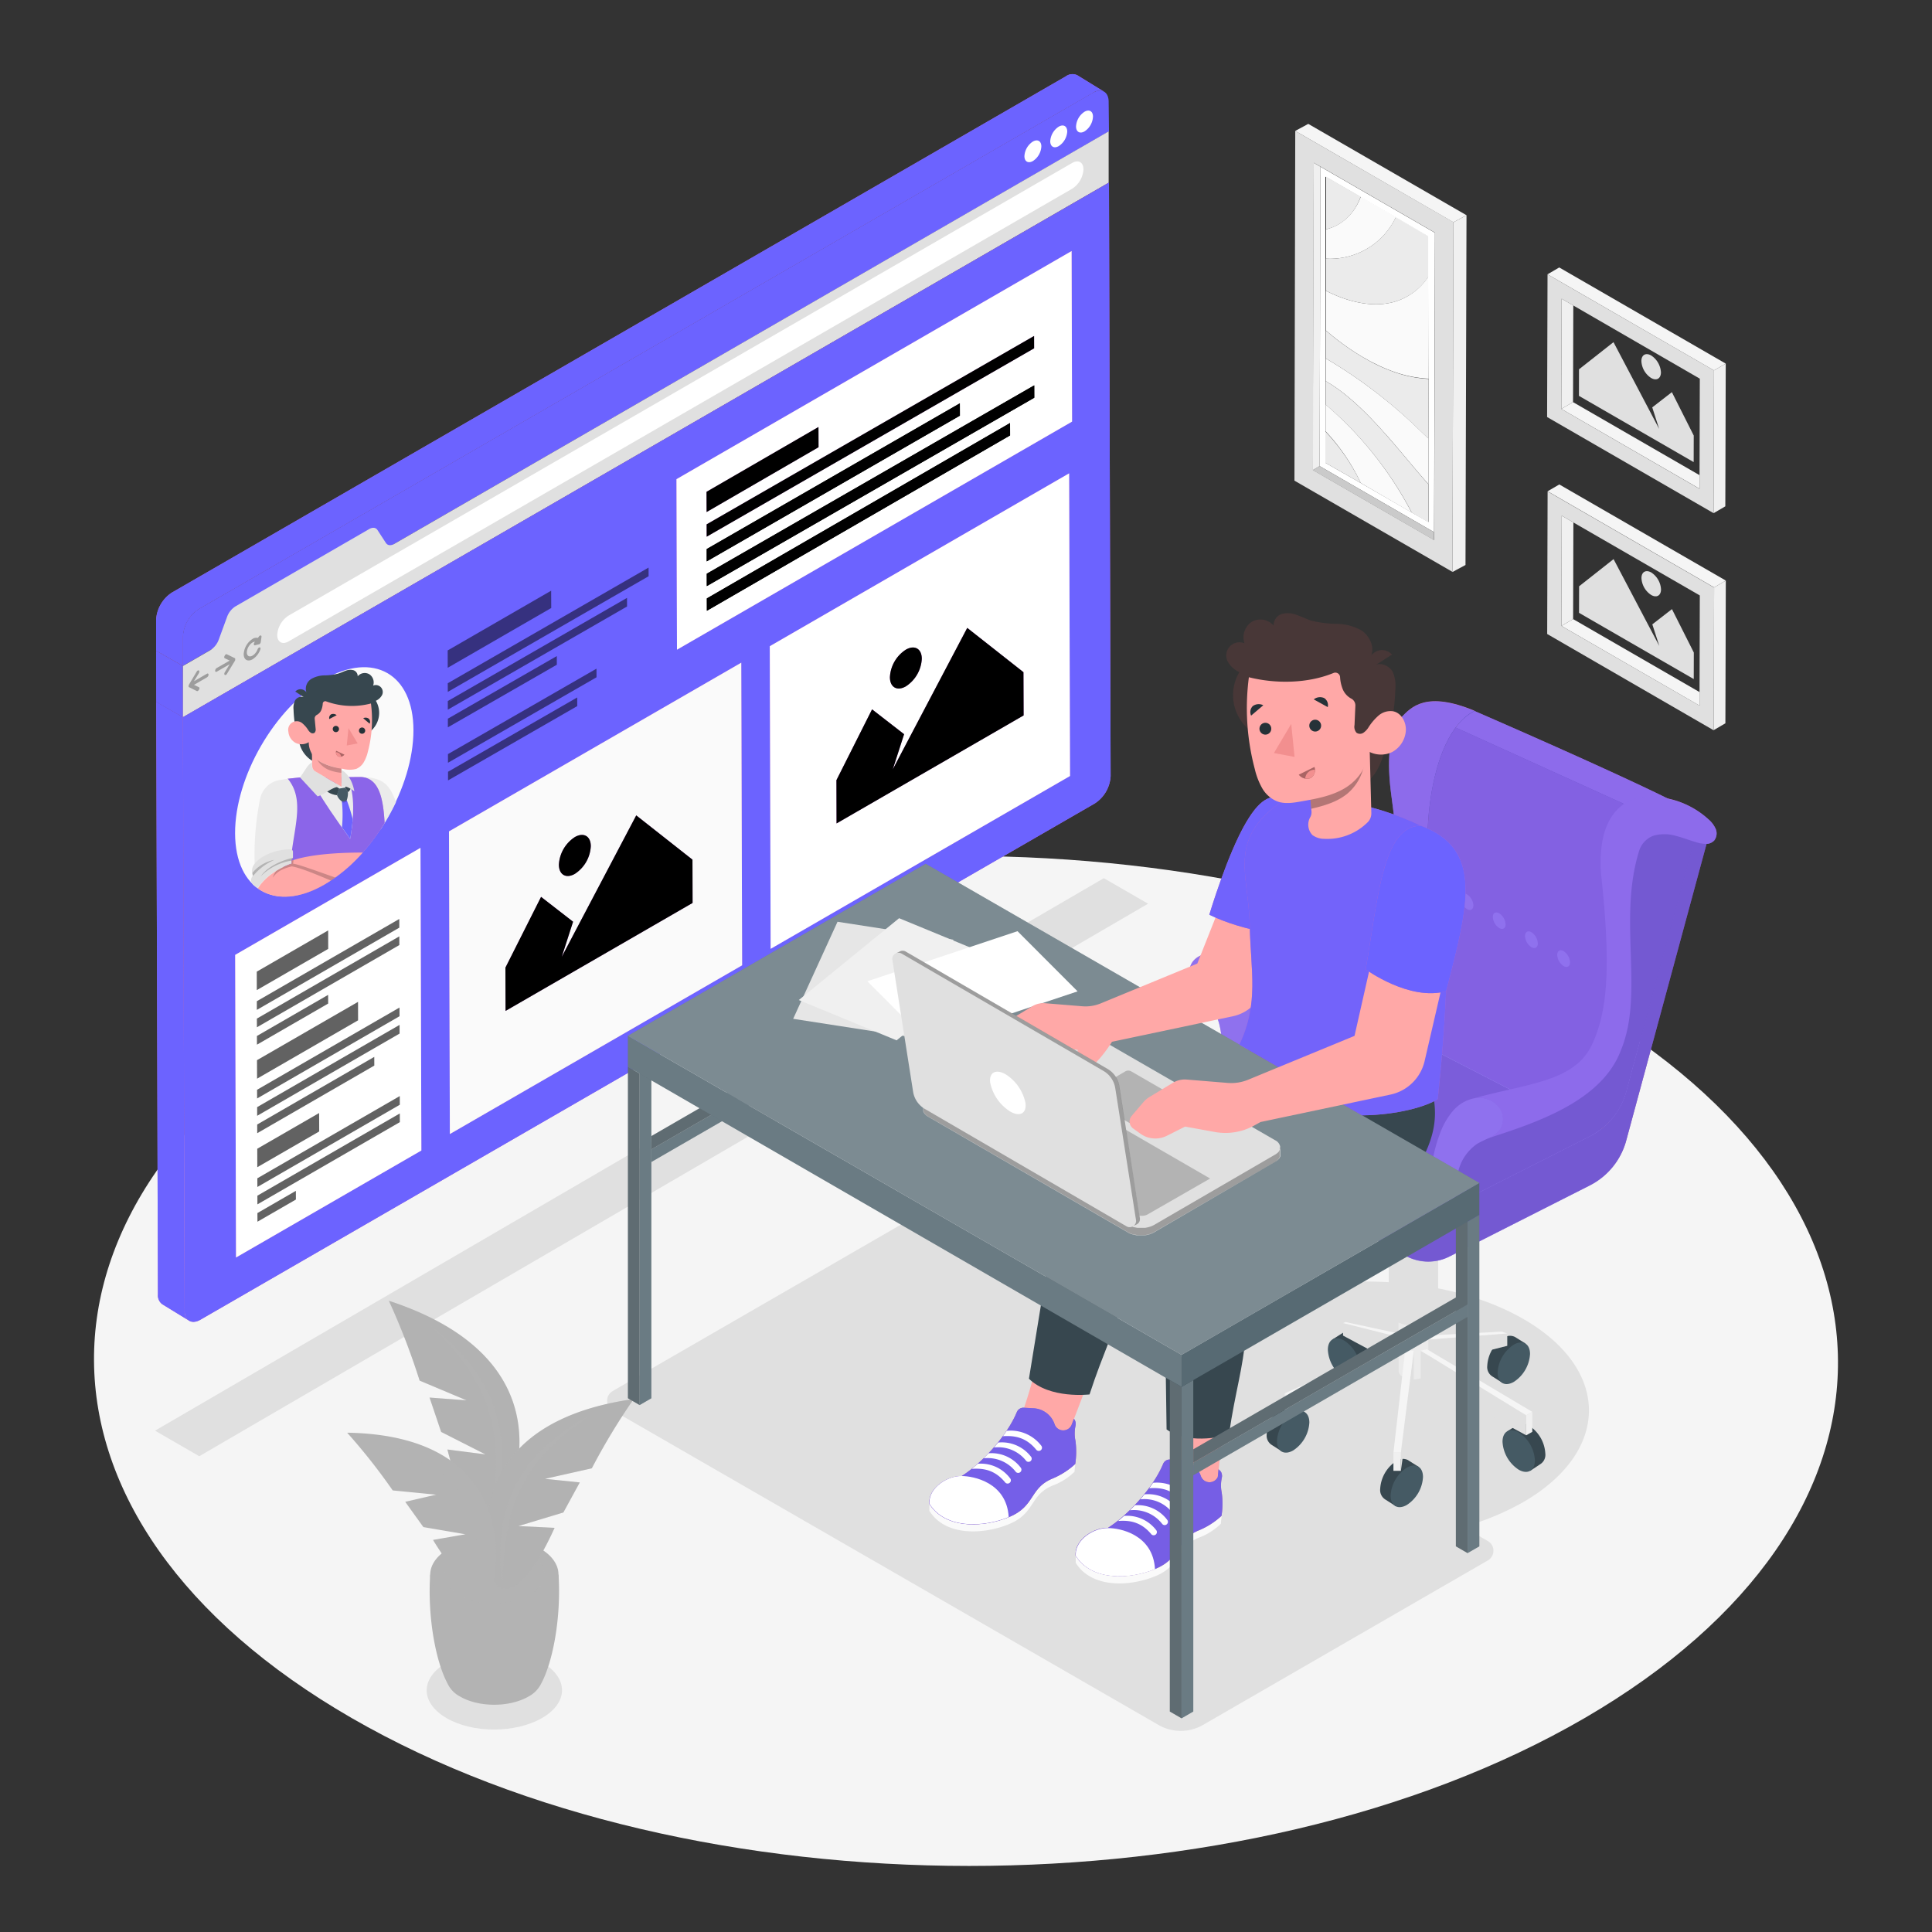 <?xml version="1.0" encoding="UTF-8" standalone="no"?>
<svg
   viewBox="0 0 500 500"
   version="1.1"
   id="svg1464"
   sodipodi:docname="Online page-amico.svg"
   inkscape:version="1.1.2 (b8e25be8, 2022-02-05)"
   xmlns:inkscape="http://www.inkscape.org/namespaces/inkscape"
   xmlns:sodipodi="http://sodipodi.sourceforge.net/DTD/sodipodi-0.dtd"
   xmlns="http://www.w3.org/2000/svg"
   xmlns:svg="http://www.w3.org/2000/svg">
  <rect x="0" y="0" width="500" height="500" fill="#333333" stroke="none"/>
  <defs
     id="defs1468" />
  <sodipodi:namedview
     id="namedview1466"
     pagecolor="#ffffff"
     bordercolor="#666666"
     borderopacity="1.0"
     inkscape:pageshadow="2"
     inkscape:pageopacity="0.0"
     inkscape:pagecheckerboard="0"
     showgrid="false"
     inkscape:zoom="2.4056686"
     inkscape:cx="348.13606"
     inkscape:cy="158.79161"
     inkscape:window-width="1312"
     inkscape:window-height="794"
     inkscape:window-x="0"
     inkscape:window-y="25"
     inkscape:window-maximized="0"
     inkscape:current-layer="freepik--Character--inject-311" />
  <g
     id="freepik--Floor--inject-311">
    <path
       d="M409,259.78c-88.41-51-231.28-51-319.12,0S2.55,393.58,91,444.62s231.28,51.05,319.12,0S497.45,310.82,409,259.78Z"
       style="fill:#f5f5f5"
       id="path824" />
  </g>
  <g
     id="freepik--Shadows--inject-311">
    <path
       d="M115.6,430.28c6.86-4,17.94-4,24.76,0s6.78,10.38-.08,14.34-17.94,4-24.76,0S108.74,434.24,115.6,430.28Z"
       style="fill:#e0e0e0"
       id="path827" />
    <path
       d="M158.57,360,238,314.14l63.44,36.53a41.66,41.66,0,0,1,11.32-9.21c22.62-13.06,59.19-13.06,81.67,0s22.36,34.25-.26,47.31a68.39,68.39,0,0,1-15.48,6.39l6.37,3.67a2.89,2.89,0,0,1,0,5l-73.72,42.58a11.55,11.55,0,0,1-11.53,0L158.57,365A2.88,2.88,0,0,1,158.57,360Z"
       style="fill:#e0e0e0"
       id="path829" />
    <polygon
       points="297.12 233.88 51.57 376.87 40.12 370.26 285.67 227.27 297.12 233.88"
       style="fill:#e0e0e0"
       id="polygon831" />
  </g>
  <g
     id="freepik--Plant--inject-311"
     style="fill:#b3b3b3">
    <path
       d="M111.33,407.5l16.61.48,16.61-.48c.71,11.21-1.48,22.64-4.5,28.22h0a7.56,7.56,0,0,1-3.29,3.35c-4.9,2.82-12.81,2.82-17.68,0a7.35,7.35,0,0,1-3.29-3.44C112.79,430,110.62,418.66,111.33,407.5Z"
       style="fill:#b3b3b3"
       id="path834" />
    <path
       d="M116.24,400.7c-6.51,3.75-6.54,9.84-.08,13.6s17,3.76,23.48,0,6.54-9.85.08-13.6S122.74,396.94,116.24,400.7Z"
       style="fill:#b3b3b3"
       id="path836" />
    <path
       d="M118.81,402.19c-5.08,2.93-5.1,7.68-.06,10.61s13.24,2.93,18.32,0,5.1-7.68.06-10.61S123.88,399.26,118.81,402.19Z"
       style="fill:#b3b3b3"
       id="path838" />
    <g
       style="opacity:0.15;fill:#b3b3b3"
       id="g842">
      <path
         d="M118.81,402.19c-5.08,2.93-5.1,7.68-.06,10.61s13.24,2.93,18.32,0,5.1-7.68.06-10.61S123.88,399.26,118.81,402.19Z"
         id="path840"
         style="fill:#b3b3b3" />
    </g>
    <path
       d="M100.64,336.64c37.42,12.25,37.76,37.29,29.32,55.11-2.13,3.61-8.56,5.55-14.17-16.62l9.83,1.26-11.45-5.81-3-8.89,9.55.71-12.12-5.1A180.19,180.19,0,0,0,100.64,336.64Z"
       style="fill:#b3b3b3"
       id="path844" />
    <path
       d="M100.64,336.64c37.42,12.25,37.76,37.29,29.32,55.11-2.13,3.61-8.56,5.55-14.17-16.62l9.83,1.26-11.45-5.81-3-8.89,9.55.71-12.12-5.1A180.19,180.19,0,0,0,100.64,336.64Z"
       style="opacity:0.2;fill:#b3b3b3"
       id="path846" />
    <path
       d="M111.22,342.9c19.74,15,21.52,32.15,15.94,50.07C129.13,377.19,131.27,361.23,111.22,342.9Z"
       style="fill:#b3b3b3"
       id="path848" />
    <path
       d="M164,362.07c-36.89,5.19-41.36,28.45-36.47,46.46,1.38,3.71,7.06,6.59,16-13.13l-9.36-.46,11.63-3.51,4.25-7.78-9-.93L153.16,380A168.79,168.79,0,0,1,164,362.07Z"
       style="fill:#b3b3b3"
       id="path850" />
    <path
       d="M164,362.07c-36.89,5.19-41.36,28.45-36.47,46.46,1.38,3.71,7.06,6.59,16-13.13l-9.36-.46,11.63-3.51,4.25-7.78-9-.93L153.16,380A168.79,168.79,0,0,1,164,362.07Z"
       style="fill:#b3b3b3;opacity:0.2"
       id="path852" />
    <path
       d="M153.12,366.14c-20.86,10.67-25.38,26.37-23.16,44C130.74,395.1,131.41,379.88,153.12,366.14Z"
       style="fill:#b3b3b3"
       id="path854" />
    <path
       d="M89.84,370.78c33.83.56,40.47,21,38.07,37.8-.83,3.5-5.62,6.73-15.85-10.05l8.38-1.46-10.87-1.86-4.7-6.54,8-1.85-11.24-1.1A154.48,154.48,0,0,0,89.84,370.78Z"
       style="fill:#b3b3b3"
       id="path856" />
    <path
       d="M100.12,373.23c20,7.29,25.82,20.93,25.8,37.06C123.53,396.83,121.23,383.19,100.12,373.23Z"
       style="fill:#b3b3b3"
       id="path858" />
  </g>
  <g
     id="freepik--Pictures--inject-311">
    <polygon
       points="407.17 79.05 439.91 97.95 439.84 122.97 407.1 104.07 407.17 79.05"
       style="fill:none"
       id="polygon861" />
    <polygon
       points="407.17 79.05 407.1 104.07 404.07 105.83 404.15 77.31 407.17 79.05"
       style="fill:#f0f0f0"
       id="polygon863" />
    <polygon
       points="439.84 122.97 439.83 126.48 404.07 105.83 407.1 104.07 439.84 122.97"
       style="fill:#f5f5f5"
       id="polygon865" />
    <path
       d="M400.39,107.93l43.09,24.88.1-36.95L400.5,71Zm3.68-2.1.08-28.52,3,1.74L439.91,98l-.07,25v3.51Z"
       style="fill:#e0e0e0"
       id="path867" />
    <polygon
       points="400.5 70.99 403.53 69.22 446.62 94.1 443.58 95.86 400.5 70.99"
       style="fill:#f5f5f5"
       id="polygon869" />
    <polygon
       points="446.62 94.1 446.51 131.04 443.48 132.81 443.58 95.86 446.62 94.1"
       style="fill:#f0f0f0"
       id="polygon871" />
    <polygon
       points="407.19 135.2 439.93 154.1 439.86 179.12 407.12 160.22 407.19 135.2"
       style="fill:none"
       id="polygon873" />
    <polygon
       points="407.19 135.2 407.12 160.22 404.09 161.99 404.17 133.46 407.19 135.2"
       style="fill:#f0f0f0"
       id="polygon875" />
    <polygon
       points="439.86 179.12 439.85 182.63 404.09 161.99 407.12 160.22 439.86 179.12"
       style="fill:#f5f5f5"
       id="polygon877" />
    <path
       d="M400.41,164.08,443.5,189l.11-36.94-43.09-24.88Zm3.68-2.09.08-28.53,3,1.74,32.74,18.9-.07,25v3.51Z"
       style="fill:#e0e0e0"
       id="path879" />
    <polygon
       points="400.52 127.14 403.55 125.38 446.64 150.25 443.61 152.02 400.52 127.14"
       style="fill:#f5f5f5"
       id="polygon881" />
    <polygon
       points="446.64 150.25 446.53 187.19 443.5 188.96 443.61 152.02 446.64 150.25"
       style="fill:#f0f0f0"
       id="polygon883" />
    <path
       d="M356.59,94.48h0l-1.18-.57h0Z"
       style="fill:none"
       id="path885" />
    <path
       d="M357,94.69h0l-.43-.21h0Z"
       style="fill:none"
       id="path887" />
    <polygon
       points="343.24 45.73 352.19 50.9 361.29 56.15 352.19 50.9 343.24 45.73"
       style="fill:none"
       id="polygon889" />
    <polygon
       points="343.15 75.24 343.18 66.94 343.2 59.35 343.18 66.94 343.15 75.24"
       style="fill:none"
       id="polygon891" />
    <path
       d="M355.41,93.91l-.24-.12.24.12Z"
       style="fill:none"
       id="path893" />
    <polygon
       points="343.05 111.65 343.07 104.71 343.09 98.63 343.07 104.71 343.05 111.65"
       style="fill:none"
       id="polygon895" />
    <path
       d="M360.49,96.12c-1.15-.41-2.31-.89-3.47-1.43h0C358.18,95.23,359.34,95.71,360.49,96.12Z"
       style="fill:none"
       id="path897" />
    <polygon
       points="369.82 71.36 369.75 98.04 369.7 113.5 369.75 98.04 369.82 71.36"
       style="fill:none"
       id="polygon899" />
    <path
       d="M343.07,104.71l0-6.08.27.16.51.3c4.49,2.71,9,7,13.19,11.57.69.76,1.38,1.54,2.06,2.31,3.53,4,7,8.34,10.55,12.35l0,9.82-4.28-2.47A94.1,94.1,0,0,0,343.07,104.71Z"
       style="fill:#ebebeb"
       id="path901" />
    <path
       d="M343,119.77l0-8.12A51.42,51.42,0,0,1,352.16,125Z"
       style="fill:#ebebeb"
       id="path903" />
    <path
       d="M352.16,125a51.42,51.42,0,0,0-9.11-13.39l0-6.94a94.1,94.1,0,0,1,22.29,28L352.16,125Z"
       style="fill:#fafafa"
       id="path905" />
    <path
       d="M357,94.69h0"
       style="fill:none;stroke:gray;stroke-linecap:round;stroke-linejoin:round;stroke-width:0px"
       id="path907" />
    <path
       d="M356.59,94.48h0"
       style="fill:none;stroke:gray;stroke-linecap:round;stroke-linejoin:round;stroke-width:0px"
       id="path909" />
    <path
       d="M361.11,96.34l-.62-.22c-1.15-.41-2.31-.89-3.47-1.43l-.43-.21-1.18-.57c-.68-.35-1.35-.71-2-1.09.68.38,1.35.74,2,1.09l-.24-.12c-.6-.31-1.2-.63-1.79-1L353,92.6l-.31-.18a65.45,65.45,0,0,1-9.16-6.57l-.4-.34,0-10.27c6.52,3.34,12.93,4.37,18.1,2.76a15.87,15.87,0,0,0,8.57-6.64L369.75,98A31.6,31.6,0,0,1,361.11,96.34Z"
       style="fill:#fafafa"
       id="path911" />
    <path
       d="M357.06,110.66c-4.2-4.6-8.7-8.86-13.19-11.57l-.51-.3-.27-.16V92.75a127.27,127.27,0,0,1,24,18.27c.87.83,1.73,1.67,2.6,2.48l0,11.82c-3.56-4-7-8.3-10.55-12.35C358.44,112.2,357.75,111.42,357.06,110.66Z"
       style="fill:#fafafa"
       id="path913" />
    <path
       d="M343.1,92.75l0-7.24.4.34a65.45,65.45,0,0,0,9.16,6.57l.31.18.39.22c.59.34,1.19.66,1.79,1l.24.12.17.08h0l-.17-.08,1.18.57.43.21c1.16.54,2.32,1,3.47,1.43l-.65-.24.65.24.62.22a31.6,31.6,0,0,0,8.64,1.7l-.05,15.46c-.87-.81-1.73-1.65-2.6-2.48A127.27,127.27,0,0,0,343.1,92.75Z"
       style="fill:#ebebeb"
       id="path915" />
    <path
       d="M343.18,66.94l0-7.59c4.11-1,7.31-4,9-8.45l9.1,5.25A18.8,18.8,0,0,1,343.18,66.94Z"
       style="fill:#fafafa"
       id="path917" />
    <path
       d="M361.25,78c-5.17,1.61-11.58.58-18.1-2.76l0-8.3a18.8,18.8,0,0,0,18.11-10.79l8.56,5,0,10.26A15.87,15.87,0,0,1,361.25,78Z"
       style="fill:#ebebeb"
       id="path919" />
    <path
       d="M341.52,120.63l29.62,17.1.22-77.48-29.62-17.1Zm23.84,12L352.16,125h0L343,119.77l0-8.12,0-6.94,0-6.08V92.75l0-7.24,0-10.27,0-8.3,0-7.59,0-13.62,8.95,5.17,9.1,5.25,8.56,5,0,10.26L369.75,98l-.05,15.46,0,11.82,0,9.82Z"
       style="fill:#fff"
       id="path921" />
    <path
       d="M355.6,94h0"
       style="fill:none;stroke:gray;stroke-linecap:round;stroke-linejoin:round;stroke-width:0px"
       id="path923" />
    <path
       d="M355.58,94l-.17-.08"
       style="fill:none;stroke:gray;stroke-linecap:round;stroke-linejoin:round;stroke-width:0px"
       id="path925" />
    <path
       d="M353.38,92.82c.68.38,1.35.74,2,1.09"
       style="fill:none;stroke:gray;stroke-linecap:round;stroke-linejoin:round;stroke-width:0px"
       id="path927" />
    <line
       x1="355.41"
       y1="93.91"
       x2="355.41"
       y2="93.91"
       style="fill:none;stroke:gray;stroke-linecap:round;stroke-linejoin:round;stroke-width:0px"
       id="line929" />
    <path
       d="M360.49,96.12l-.65-.24"
       style="fill:none;stroke:gray;stroke-linecap:round;stroke-linejoin:round;stroke-width:0px"
       id="path931" />
    <path
       d="M343.2,59.35l0-13.62,8.95,5.17C350.51,55.39,347.31,58.38,343.2,59.35Z"
       style="fill:#ebebeb"
       id="path933" />
    <polygon
       points="341.52 120.63 371.14 137.73 371.13 139.78 339.74 121.66 341.52 120.63"
       style="fill:#cacaca"
       id="polygon935" />
    <polygon
       points="341.74 43.15 341.52 120.63 339.74 121.66 339.97 42.13 341.74 43.15"
       style="fill:#f0f0f0"
       id="polygon937" />
    <path
       d="M335,124.39,375.9,148l.25-90.51L335.21,33.88Zm4.79-2.73L340,42.13l1.77,1,29.62,17.1-.22,77.48v2.06Z"
       style="fill:#e0e0e0"
       id="path939" />
    <polygon
       points="335.21 33.88 338.58 32.06 379.53 55.7 376.15 57.52 335.21 33.88"
       style="fill:#f5f5f5"
       id="polygon941" />
    <polygon
       points="379.53 55.7 379.27 146.22 375.9 148.03 376.15 57.52 379.53 55.7"
       style="fill:#f0f0f0"
       id="polygon943" />
    <polygon
       points="417.57 88.55 408.64 95.58 408.63 102.45 438.32 119.59 438.34 112.72 432.68 101.49 427.6 105.43 429.39 111.01 426.79 106.06 417.57 88.55"
       style="fill:#e0e0e0"
       id="polygon945" />
    <path
       d="M427.33,92c-1.4-.8-2.54-.16-2.54,1.45a5.54,5.54,0,0,0,2.52,4.37c1.4.81,2.53.16,2.54-1.45A5.61,5.61,0,0,0,427.33,92Z"
       style="fill:#e0e0e0"
       id="path947" />
    <polygon
       points="417.59 144.7 408.67 151.73 408.65 158.6 438.34 175.74 438.36 168.88 432.7 157.64 427.62 161.58 429.42 167.16 426.81 162.21 417.59 144.7"
       style="fill:#e0e0e0"
       id="polygon949" />
    <path
       d="M427.35,148.16c-1.4-.8-2.54-.15-2.54,1.45a5.54,5.54,0,0,0,2.52,4.37c1.4.81,2.54.16,2.54-1.45A5.58,5.58,0,0,0,427.35,148.16Z"
       style="fill:#e0e0e0"
       id="path951" />
  </g>
  <g
     id="freepik--Screen--inject-311">
    <polygon
       points="47.35 185.61 47.31 172.35 40.4 168.41 40.43 181.37 40.43 181.37 40.43 181.66 47.35 185.61 47.35 185.61"
       style="fill:#BA68C8"
       id="polygon954" />
    <path
       d="M47.79,339.19l-.44-153.58-6.92-4L40.87,335A2.87,2.87,0,0,0,42,337.54h0l0,0,0,0,6.82,4.17A2.91,2.91,0,0,1,47.79,339.19Z"
       style="fill:#BA68C8"
       id="path956" />
    <path
       d="M47.79,339.19l-.44-153.58-6.92-4L40.87,335A2.87,2.87,0,0,0,42,337.54h0l0,0,0,0,6.82,4.17A2.91,2.91,0,0,1,47.79,339.19Z"
       style="fill:#6c63ff;opacity:1;fill-opacity:1"
       id="path958" />
    <path
       d="M51.89,341.53a4.29,4.29,0,0,1-.79.37A4.62,4.62,0,0,0,51.89,341.53Z"
       style="fill:#455a64"
       id="path960" />
    <path
       d="M50.54,342l-.17,0Z"
       style="fill:#455a64"
       id="path962" />
    <path
       d="M49.12,341.88h0l0,0Z"
       style="fill:#455a64"
       id="path964" />
    <path
       d="M47.34,172.33l0-7.64a9,9,0,0,1,4.08-7.08L282.82,24a2.89,2.89,0,0,1,2.86-.3l-6.83-4.2h0a2.84,2.84,0,0,0-3,.25L44.48,153.36a9,9,0,0,0-4.08,7.08l0,7.64h0l0,0v.3l6.91,3.94Z"
       style="fill:#BA68C8"
       id="path966" />
    <path
       d="M47.34,172.33l0-7.64a9,9,0,0,1,4.08-7.08L282.82,24a2.89,2.89,0,0,1,2.86-.3l-6.83-4.2h0a2.84,2.84,0,0,0-3,.25L44.48,153.36a9,9,0,0,0-4.08,7.08l0,7.64h0l0,0v.3l6.91,3.94Z"
       style="fill:#6c63ff;opacity:1;fill-opacity:1"
       id="path968" />
    <polygon
       points="47.35 185.61 47.31 172.35 40.4 168.41 40.43 181.37 40.43 181.37 40.43 181.66 47.35 185.61 47.35 185.61"
       style="opacity:0.2"
       id="polygon970" />
    <polygon
       points="47.35 185.61 47.31 172.35 40.4 168.41 40.43 181.37 40.43 181.37 40.43 181.66 47.35 185.61 47.35 185.61"
       style="fill:#6c63ff;opacity:0.977;fill-opacity:1"
       id="polygon972" />
    <path
       d="M282.82,24c2.25-1.3,4.1-.25,4.1,2.35L287,34,47.34,172.33l0-7.64a9,9,0,0,1,4.08-7.08Z"
       style="fill:#6c63ff;fill-opacity:1"
       id="path974" />
    <path
       d="M267.3,36.64c1.21-.7,2.2-.14,2.2,1.25a4.79,4.79,0,0,1-2.18,3.78c-1.21.7-2.2.14-2.2-1.25A4.79,4.79,0,0,1,267.3,36.64Z"
       style="fill:#fff"
       id="path976" />
    <path
       d="M274,32.78c1.21-.7,2.19-.14,2.2,1.25A4.83,4.83,0,0,1,274,37.81c-1.21.7-2.19.14-2.2-1.25A4.83,4.83,0,0,1,274,32.78Z"
       style="fill:#fff"
       id="path978" />
    <path
       d="M280.67,28.92c1.21-.7,2.19-.14,2.19,1.25A4.81,4.81,0,0,1,280.68,34c-1.21.7-2.19.14-2.2-1.26A4.83,4.83,0,0,1,280.67,28.92Z"
       style="fill:#fff"
       id="path980" />
    <path
       d="M95.53,136.93c.9-.52,1.73-.43,2.16.24l2.18,3.34c.43.67,1.26.77,2.16.25L286.92,34l0,13.28L47.35,185.63l0-13.28,7.1-4.1a5.41,5.41,0,0,0,2.17-2.74l2.14-5.84a5.36,5.36,0,0,1,2.16-2.73Z"
       style="fill:#e0e0e0"
       id="path982" />
    <path
       d="M287,47.27l.43,153.58a9,9,0,0,1-4.08,7.07L51.89,341.53c-2.26,1.31-4.1.25-4.1-2.34l-.44-153.58Z"
       style="fill:#BA68C8"
       id="path984" />
    <g
       style="opacity:1;fill:#6c63ff;fill-opacity:1"
       id="g988">
      <path
         d="M287,47.27l.43,153.58a9,9,0,0,1-4.08,7.07L51.89,341.53c-2.26,1.31-4.1.25-4.1-2.34l-.44-153.58Z"
         style="fill:#6c63ff;fill-opacity:1"
         id="path986" />
    </g>
    <path
       d="M277.48,42.17c1.61-.93,2.91-.19,2.92,1.66a6.41,6.41,0,0,1-2.9,5L74.68,166c-1.61.93-2.92.18-2.93-1.67a6.42,6.42,0,0,1,2.91-5Z"
       style="fill:#fff"
       id="path990" />
    <path
       d="M51.18,173.53a.28.28,0,0,1,.3,0c.16.1.14.41,0,.68l-1.28,2.09,3.36-1.94c.23-.13.41,0,.41.23a.87.87,0,0,1-.41.71l-3.35,1.94,1.28.61c.17.08.18.37,0,.65a.83.83,0,0,1-.31.33.32.32,0,0,1-.28,0l-2-1-.09-.08v0l0-.17,0-.21v0l.08-.17,2-3.36A.87.87,0,0,1,51.18,173.53Z"
       style="fill:#e0e0e0"
       id="path992" />
    <path
       d="M58.45,169.34a.29.29,0,0,1,.28,0l2.06,1,.08.09h0l0,.17,0,.2,0,.05-.07.16-2.06,3.37a.75.75,0,0,1-.28.28.28.28,0,0,1-.29,0c-.16-.1-.15-.4,0-.68l1.27-2.08-3.36,1.94c-.22.12-.4,0-.4-.24a.89.89,0,0,1,.4-.71l3.36-1.93-1.28-.61c-.17-.09-.18-.38,0-.66A.78.78,0,0,1,58.45,169.34Z"
       style="fill:#e0e0e0"
       id="path994" />
    <path
       d="M65.35,165.35a1.84,1.84,0,0,1,1.39-.26l.31-.4a.73.73,0,0,1,.22-.21.36.36,0,0,1,.22,0c.14,0,.21.17.18.37l-.17,1.26a.85.85,0,0,1-.18.43.69.69,0,0,1-.22.2l-.1,0L66,167a.23.23,0,0,1-.3-.21.79.79,0,0,1,.18-.57l.1-.13a1.37,1.37,0,0,0-.63.19,3.27,3.27,0,0,0-1.47,2.55c0,.94.67,1.31,1.48.84a3.24,3.24,0,0,0,1.3-1.62.86.86,0,0,1,.35-.45.31.31,0,0,1,.2-.05c.2,0,.27.25.16.55a5,5,0,0,1-2,2.52c-1.26.72-2.3.14-2.3-1.32A5.08,5.08,0,0,1,65.35,165.35Z"
       style="fill:#e0e0e0"
       id="path996" />
    <g
       style="opacity:0.3"
       id="g1000">
      <path
         d="M51.18,173.53a.28.28,0,0,1,.3,0c.16.1.14.41,0,.68l-1.28,2.09,3.36-1.94c.23-.13.41,0,.41.23a.87.87,0,0,1-.41.71l-3.35,1.94,1.28.61c.17.08.18.37,0,.65a.83.83,0,0,1-.31.33.32.32,0,0,1-.28,0l-2-1-.09-.08v0l0-.17,0-.21v0l.08-.17,2-3.36A.87.87,0,0,1,51.18,173.53Z"
         id="path998" />
    </g>
    <g
       style="opacity:0.3"
       id="g1004">
      <path
         d="M58.45,169.34a.29.29,0,0,1,.28,0l2.06,1,.08.09h0l0,.17,0,.2,0,.05-.07.16-2.06,3.37a.75.75,0,0,1-.28.28.28.28,0,0,1-.29,0c-.16-.1-.15-.4,0-.68l1.27-2.08-3.36,1.94c-.22.12-.4,0-.4-.24a.89.89,0,0,1,.4-.71l3.36-1.93-1.28-.61c-.17-.09-.18-.38,0-.66A.78.78,0,0,1,58.45,169.34Z"
         id="path1002" />
    </g>
    <g
       style="opacity:0.3"
       id="g1008">
      <path
         d="M65.35,165.35a1.84,1.84,0,0,1,1.39-.26l.31-.4a.73.73,0,0,1,.22-.21.36.36,0,0,1,.22,0c.14,0,.21.17.18.37l-.17,1.26a.85.85,0,0,1-.18.43.69.69,0,0,1-.22.2l-.1,0L66,167a.23.23,0,0,1-.3-.21.79.79,0,0,1,.18-.57l.1-.13a1.37,1.37,0,0,0-.63.19,3.27,3.27,0,0,0-1.47,2.55c0,.94.67,1.31,1.48.84a3.24,3.24,0,0,0,1.3-1.62.86.86,0,0,1,.35-.45.31.31,0,0,1,.2-.05c.2,0,.27.25.16.55a5,5,0,0,1-2,2.52c-1.26.72-2.3.14-2.3-1.32A5.08,5.08,0,0,1,65.35,165.35Z"
         id="path1006" />
    </g>
    <polygon
       points="191.84 171.5 192.06 249.82 116.42 293.49 116.2 215.16 191.84 171.5"
       style="fill:#BA68C8"
       id="polygon1010" />
    <polygon
       points="277.33 64.97 277.45 109.11 175.2 168.14 175.07 124.01 277.33 64.97"
       style="fill:#BA68C8"
       id="polygon1012" />
    <g
       style="opacity:1;stroke-width:1.002;stroke-miterlimit:4;stroke-dasharray:none;fill:#fafafa;fill-opacity:1"
       id="g1016">
      <polygon
         points="191.84 171.5 192.06 249.82 116.42 293.49 116.2 215.16 191.84 171.5"
         style="fill:#fafafa;fill-opacity:1;stroke-width:1.002;stroke-miterlimit:4;stroke-dasharray:none"
         id="polygon1014" />
    </g>
    <g
       style="opacity:1"
       id="g1020">
      <polygon
         points="277.33 64.97 277.45 109.11 175.2 168.14 175.07 124.01 277.33 64.97"
         style="fill:#fff"
         id="polygon1018" />
    </g>
    <polygon
       points="108.82 219.42 109.05 297.75 61.08 325.44 60.86 247.12 108.82 219.42"
       style="fill:#BA68C8"
       id="polygon1022" />
    <polygon
       points="276.69 122.5 276.92 200.83 199.44 245.56 199.22 167.24 276.69 122.5"
       style="fill:#BA68C8"
       id="polygon1024" />
    <g
       style="opacity:1"
       id="g1028">
      <polygon
         points="108.82 219.42 109.05 297.75 61.08 325.44 60.86 247.12 108.82 219.42"
         style="fill:#fff"
         id="polygon1026" />
    </g>
    <g
       style="opacity:1"
       id="g1032">
      <polygon
         points="276.69 122.5 276.92 200.83 199.44 245.56 199.22 167.24 276.69 122.5"
         style="fill:#fff"
         id="polygon1030" />
    </g>
    <path
       d="M83.87,175.84C96.63,168.48,107,174.39,107,189s-10.26,32.5-23,39.86-23.12,1.45-23.16-13.2S71.12,183.2,83.87,175.84Z"
       style="fill:#fafafa;fill-opacity:1"
       id="path1034" />
    <path
       d="M95.55,189.51a6.18,6.18,0,0,0,1.72-8.15,3.37,3.37,0,0,0,1.63-1.53,1.8,1.8,0,0,0-2.33-2.4,2.53,2.53,0,0,0-1-2.94,2.37,2.37,0,0,0-3,.54,1.61,1.61,0,0,0-1.1-1.58,3.22,3.22,0,0,0-2,.13c-.66.23-1.28.55-2,.76a14.6,14.6,0,0,1-3.5.45,7.05,7.05,0,0,0-3.38.9,3,3,0,0,0-1.32,3.43,2,2,0,0,0-1.41-.75,1.88,1.88,0,0,0-1.44.61c.74.46,1.45,1,2.19,1.41a2,2,0,0,0-2.25.89,4.45,4.45,0,0,0-.39,2.37,31.8,31.8,0,0,0,1.62,9.07,7.43,7.43,0,0,0,3.12,4.12Z"
       style="fill:#37474f"
       id="path1036" />
    <path
       d="M93.15,201.09l3.49,3,1.85,10.59a57.83,57.83,0,0,0,4-7.11C100.9,203.52,99.63,201.09,93.15,201.09Z"
       style="fill:#ebebeb"
       id="path1038" />
    <path
       d="M84,228.9c6-3.46,11.44-9.23,15.54-15.9-.34-5.73-1.19-11.91-6.41-11.91l-15.5.11-3.17.34L73,232.05A20.37,20.37,0,0,0,84,228.9Z"
       style="fill:#BA68C8"
       id="path1040" />
    <g
       style="opacity:0.598"
       id="g1044">
      <path
         d="M84,228.9c6-3.46,11.44-9.23,15.54-15.9-.34-5.73-1.19-11.91-6.41-11.91l-15.5.11-3.17.34L73,232.05A20.37,20.37,0,0,0,84,228.9Z"
         style="fill:#6c63ff;fill-opacity:1"
         id="path1042" />
    </g>
    <path
       d="M90.62,203.15c1.45,4.62.54,11,0,13.95-3.67-5-7.11-10.12-8.19-12.1l5.12-2.49Z"
       style="fill:#ebebeb"
       id="path1046" />
    <path
       d="M88.48,207.39l1.26-.3A40.43,40.43,0,0,1,91.28,212a48,48,0,0,1-.66,5.07c-.72-1-1.43-2-2.12-2.95A33.89,33.89,0,0,0,88.48,207.39Z"
       style="fill:#6c63ff;fill-opacity:1"
       id="path1048" />
    <path
       d="M88.5,207.66c0-.09,0-.18,0-.27l1.26-.3s0,.07.07.19a1.64,1.64,0,0,1-.71.38A1.73,1.73,0,0,1,88.5,207.66Z"
       style="opacity:0.2"
       id="path1050" />
    <path
       d="M87.8,204.08l-1-.64-2.32,1.26a5.32,5.32,0,0,0,2.74,1.09Z"
       style="fill:#455a64"
       id="path1052" />
    <path
       d="M89.33,203.83l.31-.68,1.17.74a2.13,2.13,0,0,1-.76,1.11Z"
       style="fill:#455a64"
       id="path1054" />
    <path
       d="M87.8,204.08l-1-.64-2.32,1.26a5.32,5.32,0,0,0,2.74,1.09Z"
       style="opacity:0.2"
       id="path1056" />
    <path
       d="M89.33,203.83l.31-.68,1.17.74a2.13,2.13,0,0,1-.76,1.11Z"
       style="opacity:0.2"
       id="path1058" />
    <path
       d="M87.22,205.79a5.41,5.41,0,0,1,.58-1.71l1.53-.25a6.14,6.14,0,0,1,.72,1.17,5.62,5.62,0,0,1-.31,2.09,2.61,2.61,0,0,1-1.26.3A3.26,3.26,0,0,1,87.22,205.79Z"
       style="fill:#455a64"
       id="path1060" />
    <path
       d="M88.34,203.54c-2.44,0-3.93,1.9-6.15,2.56l-4.54-4.9,1.76-2.62a4.49,4.49,0,0,1,1.34-1.3h0l0,.95a1.6,1.6,0,0,0,.8,1.36Z"
       style="fill:#e0e0e0"
       id="path1062" />
    <path
       d="M88.34,203.54c1.35-.42,3.37,1.27,3.37,1.27-.71-3.91-2.84-5.46-3.37-5.46Z"
       style="fill:#e0e0e0"
       id="path1064" />
    <path
       d="M74.48,201.54l-2.1.33a6.21,6.21,0,0,0-5.07,4.88,74.13,74.13,0,0,0-1.37,17.85l9.6-4.43C76.55,212.67,78.52,206.47,74.48,201.54Z"
       style="fill:#ebebeb"
       id="path1066" />
    <path
       d="M75.44,223.51l0-.84a.58.58,0,0,1,.19-.39.59.59,0,0,0,.19-.43v-1.39a.67.67,0,0,0-.69-.67c-4.34.05-8.57,2.12-9.72,4.55a3.62,3.62,0,0,0,0,2.35c-.75,1-.39,1.49,0,2.2a13.67,13.67,0,0,0,1.25,1C69.51,225.39,75.44,223.51,75.44,223.51Z"
       style="fill:#e0e0e0"
       id="path1068" />
    <path
       d="M71,222.54a14.77,14.77,0,0,0-5.5,4.15,4.67,4.67,0,0,1-.17-.79A9.67,9.67,0,0,1,71,222.54Z"
       style="opacity:0.2"
       id="path1070" />
    <path
       d="M75.83,222a.54.54,0,0,1-.16.26.58.58,0,0,0-.19.39v.07a14.43,14.43,0,0,0-8,4.06C69.47,223.89,73.88,222.4,75.83,222Z"
       style="opacity:0.2"
       id="path1072" />
    <path
       d="M84,228.9a40.72,40.72,0,0,0,9.88-8.26c-5.56,0-13.33.34-18.42,2.1l0,.77s-5.93,1.88-8.74,6.41C70.94,233,77.13,232.88,84,228.9Z"
       style="fill:#ffa8a7"
       id="path1074" />
    <path
       d="M75.86,223.53l.1-.95-.48.16,0,.77a19.9,19.9,0,0,0-4,1.88,5.86,5.86,0,0,0-.91,1.77c1.16-1.64,2.43-2.3,4.91-2.94,2.25.35,6.17,2,10.16,3.67q.58-.37,1.14-.78C82,225.44,77.11,223.62,75.86,223.53Z"
       style="opacity:0.2"
       id="path1076" />
    <path
       d="M83.55,197.46l-.07,0a4,4,0,0,1-2-2.62c-.13-.56-.24-1.12-.33-1.69s-.46,0-.46,0,0,1.25.06,2.73c0,.79,0,1.63.06,2.4a1.59,1.59,0,0,0,.8,1.36l6.77,3.95v-4.81A12.37,12.37,0,0,1,83.55,197.46Z"
       style="fill:#ffa8a7"
       id="path1078" />
    <polygon
       points="81.9 196.6 81.9 196.59 81.91 196.6 81.9 196.6"
       style="fill:#ffa8a7"
       id="polygon1080" />
    <path
       d="M82.58,197.36a4.67,4.67,0,0,1-.83-1.74,4,4,0,0,0,1.73,1.8l.07,0a12.37,12.37,0,0,0,4.79,1.27V200a11.87,11.87,0,0,1-2.84-.6A6.45,6.45,0,0,1,82.58,197.36Z"
       style="opacity:0.2"
       id="path1082" />
    <path
       d="M96,182.06a32.33,32.33,0,0,1-.81,12.54,9.73,9.73,0,0,1-1,2.58,4.16,4.16,0,0,1-2,1.81,6.63,6.63,0,0,1-3.37,0,17.29,17.29,0,0,1-5.92-1.82,5.76,5.76,0,0,1-3-5.09,3.53,3.53,0,0,1-3.39.18,3.59,3.59,0,0,1-1.87-2.88,2.22,2.22,0,0,1,3.71-2.1,7.09,7.09,0,0,1,1.38,1.61,2.45,2.45,0,0,0,.69.74.84.84,0,0,0,1,0,1.25,1.25,0,0,0,.27-1L81.44,186a1.06,1.06,0,0,1,.58-1,2.53,2.53,0,0,0,1.18-1.35,5.3,5.3,0,0,0,.33-1.58.65.65,0,0,1,.89-.55A19.39,19.39,0,0,0,96,182.06Z"
       style="fill:#ffa8a7"
       id="path1084" />
    <polygon
       points="90.19 188.43 92.56 192.4 89.74 192.93 90.19 188.43"
       style="fill:#f28f8f"
       id="polygon1086" />
    <path
       d="M87,194.3l2.14,1a1.4,1.4,0,0,1-1.62.46A1.26,1.26,0,0,1,87,194.3Z"
       style="fill:#f28f8f"
       id="path1088" />
    <path
       d="M87,194.3l2.14,1a1.4,1.4,0,0,1-1.62.46A1.26,1.26,0,0,1,87,194.3Z"
       style="opacity:0.3"
       id="path1090" />
    <path
       d="M88.29,195.87a1.23,1.23,0,0,1-.74-.07,1.15,1.15,0,0,1-.58-1.13,1.32,1.32,0,0,1,.85.3A1.35,1.35,0,0,1,88.29,195.87Z"
       style="fill:#f28f8f"
       id="path1092" />
    <path
       d="M86.12,188.58a.81.81,0,1,0,.88-.72A.81.81,0,0,0,86.12,188.58Z"
       style="fill:#263238"
       id="path1094" />
    <path
       d="M92.9,189a.81.81,0,1,0,.88-.72A.81.81,0,0,0,92.9,189Z"
       style="fill:#263238"
       id="path1096" />
    <path
       d="M94,185.88l1.66,1.41a1.13,1.13,0,0,0-.22-1.29A1.36,1.36,0,0,0,94,185.88Z"
       style="fill:#263238"
       id="path1098" />
    <path
       d="M87.13,185.09l-1.91,1a1.13,1.13,0,0,1,.47-1.22A1.38,1.38,0,0,1,87.13,185.09Z"
       style="fill:#263238"
       id="path1100" />
    <g
       style="opacity:0.5;fill:#000000"
       id="g1114">
      <polygon
         points="144.1 169.79 144.11 172.03 115.91 188.23 115.91 185.99 144.1 169.79"
         style="fill:#000000"
         id="polygon1102" />
      <polygon
         points="149.38 180.5 149.39 182.74 115.95 201.97 115.95 199.73 149.38 180.5"
         style="fill:#000000"
         id="polygon1104" />
      <polygon
         points="154.37 173.05 154.38 175.28 115.94 197.4 115.93 195.16 154.37 173.05"
         style="fill:#000000"
         id="polygon1106" />
      <polygon
         points="162.27 154.73 162.28 156.96 115.9 183.66 115.89 181.43 162.27 154.73"
         style="fill:#000000"
         id="polygon1108" />
      <polygon
         points="167.85 146.89 167.86 149.13 115.89 179.06 115.88 176.82 167.85 146.89"
         style="fill:#000000"
         id="polygon1110" />
      <polygon
         points="142.64 152.87 142.66 157.35 115.87 172.82 115.86 168.33 142.64 152.87"
         style="fill:#000000"
         id="polygon1112" />
    </g>
    <polygon
       points="211.82 110.51 211.84 115.74 182.87 132.51 182.85 127.28 211.82 110.51"
       style="fill:#BA68C8"
       id="polygon1116" />
    <polygon
       points="267.62 86.95 267.63 90.14 182.89 138.89 182.88 135.7 267.62 86.95"
       style="fill:#BA68C8"
       id="polygon1118" />
    <g
       style="opacity:1;fill:#000000"
       id="g1130">
      <polygon
         points="211.82 110.51 211.84 115.74 182.87 132.51 182.85 127.28 211.82 110.51"
         style="fill:#000000"
         id="polygon1120" />
      <polygon
         points="267.62 86.95 267.63 90.14 182.89 138.89 182.88 135.7 267.62 86.95"
         style="fill:#000000"
         id="polygon1122" />
      <polygon
         points="261.4 109.48 261.41 112.68 182.94 158.06 182.93 154.87 261.4 109.48"
         style="fill:#000000"
         id="polygon1124" />
      <polygon
         points="267.66 99.73 267.67 102.93 182.92 151.68 182.91 148.48 267.66 99.73"
         style="fill:#000000"
         id="polygon1126" />
      <polygon
         points="248.41 104.38 248.42 107.57 182.9 145.28 182.9 142.09 248.41 104.38"
         style="fill:#000000"
         id="polygon1128" />
    </g>
    <g
       style="opacity:0.614;fill:#000000"
       id="g1156">
      <polygon
         points="84.93 240.79 84.94 245.57 66.46 256.24 66.45 251.46 84.93 240.79"
         style="fill:#000000"
         id="polygon1132" />
      <polygon
         points="103.33 237.83 103.34 240.08 66.47 261.36 66.47 259.11 103.33 237.83"
         style="fill:#000000"
         id="polygon1134" />
      <polygon
         points="103.34 242.33 103.35 244.58 66.49 265.86 66.48 263.61 103.34 242.33"
         style="fill:#000000"
         id="polygon1136" />
      <polygon
         points="92.66 259.28 92.67 264.06 66.53 279.16 66.51 274.37 92.66 259.28"
         style="fill:#000000"
         id="polygon1138" />
      <polygon
         points="84.92 257.47 84.93 259.72 66.5 270.36 66.49 268.11 84.92 257.47"
         style="fill:#000000"
         id="polygon1140" />
      <polygon
         points="76.57 308.19 76.58 310.44 66.63 316.18 66.62 313.94 76.57 308.19"
         style="fill:#000000"
         id="polygon1142" />
      <polygon
         points="103.47 288.16 103.48 290.41 66.62 311.69 66.61 309.44 103.47 288.16"
         style="fill:#000000"
         id="polygon1144" />
      <polygon
         points="103.46 283.66 103.47 285.91 66.61 307.19 66.6 304.94 103.46 283.66"
         style="fill:#000000"
         id="polygon1146" />
      <polygon
         points="82.59 288.05 82.61 292.82 66.59 302.07 66.58 297.29 82.59 288.05"
         style="fill:#000000"
         id="polygon1148" />
      <polygon
         points="96.86 273.52 96.87 275.77 66.57 293.27 66.56 291.02 96.86 273.52"
         style="fill:#000000"
         id="polygon1150" />
      <polygon
         points="103.41 265.24 103.41 267.49 66.55 288.77 66.55 286.52 103.41 265.24"
         style="fill:#000000"
         id="polygon1152" />
      <polygon
         points="103.39 260.75 103.4 263 66.54 284.28 66.53 282.03 103.39 260.75"
         style="fill:#000000"
         id="polygon1154" />
    </g>
    <polygon
       points="164.66 211.02 149.63 239.56 145.38 247.64 148.31 238.54 140.03 232.11 130.8 250.43 130.84 261.62 179.24 233.68 179.21 222.48 164.66 211.02"
       style="fill:#BA68C8"
       id="polygon1158" />
    <path
       d="M148.78,226.15A9.1,9.1,0,0,0,152.9,219c0-2.62-1.86-3.67-4.14-2.36a9.1,9.1,0,0,0-4.12,7.13C144.65,226.4,146.51,227.46,148.78,226.15Z"
       style="fill:#BA68C8"
       id="path1160" />
    <g
       style="opacity:1;fill:#000000"
       id="g1166">
      <polygon
         points="145.38,247.64 148.31,238.54 140.03,232.11 130.8,250.43 130.84,261.62 179.24,233.68 179.21,222.48 164.66,211.02 149.63,239.56 "
         style="fill:#000000"
         id="polygon1162" />
      <path
         d="M 148.78,226.15 A 9.1,9.1 0 0 0 152.9,219 c 0,-2.62 -1.86,-3.67 -4.14,-2.36 a 9.1,9.1 0 0 0 -4.12,7.13 c 0.01,2.63 1.87,3.69 4.14,2.38 z"
         style="fill:#000000"
         id="path1164" />
    </g>
    <polygon
       points="250.32 162.5 235.3 191.03 231.05 199.11 233.98 190.01 225.69 183.58 216.47 201.9 216.5 213.1 264.91 185.15 264.87 173.96 250.32 162.5"
       style="fill:#BA68C8"
       id="polygon1168" />
    <path
       d="M234.45,177.62a9.06,9.06,0,0,0,4.11-7.12c0-2.62-1.86-3.68-4.14-2.36a9,9,0,0,0-4.11,7.12C230.31,177.88,232.17,178.94,234.45,177.62Z"
       style="fill:#BA68C8"
       id="path1170" />
    <g
       style="opacity:1;fill:#000000"
       id="g1176">
      <polygon
         points="250.32 162.5 235.3 191.03 231.05 199.11 233.98 190.01 225.69 183.58 216.47 201.9 216.5 213.1 264.91 185.15 264.87 173.96 250.32 162.5"
         style="fill:#000000"
         id="polygon1172" />
      <path
         d="M234.45,177.62a9.06,9.06,0,0,0,4.11-7.12c0-2.62-1.86-3.68-4.14-2.36a9,9,0,0,0-4.11,7.12C230.31,177.88,232.17,178.94,234.45,177.62Z"
         style="fill:#000000"
         id="path1174" />
    </g>
    <polygon
       points="261.4 109.48 261.41 112.68 182.94 158.06 182.93 154.87 261.4 109.48"
       style="fill:#000000"
       id="polygon1178" />
    <polygon
       points="267.66 99.73 267.67 102.93 182.92 151.68 182.91 148.48 267.66 99.73"
       style="fill:#000000"
       id="polygon1180" />
    <polygon
       points="248.41 104.38 248.42 107.57 182.9 145.28 182.9 142.09 248.41 104.38"
       style="fill:#000000"
       id="polygon1182" />
  </g>
  <g
     id="freepik--Character--inject-311">
    <path
       d="M329.06,374h0l2.62,1.67.06,0h0a3,3,0,0,0,2.95-.31,9.23,9.23,0,0,0,4.18-7.24,2.93,2.93,0,0,0-1.18-2.65h0l0,0,0,0-.77-.49,25.09-10.19a1.85,1.85,0,0,0,.95,1.46l-2.26,19.73v2.68a9.33,9.33,0,0,0-3.46,6.73,2.87,2.87,0,0,0,1.31,2.72h0l2.63,1.67.05,0h0a3,3,0,0,0,2.95-.3,9.2,9.2,0,0,0,4.18-7.24,3,3,0,0,0-1.17-2.65h0l0,0,0,0-2.66-1.68h0a2.24,2.24,0,0,0-1.39-.31L365.87,357h0a6.15,6.15,0,0,0,1.83-.3h0l23.76,12.84-1.36.86,0,0,0,0h0a2.93,2.93,0,0,0-1.18,2.65,9.23,9.23,0,0,0,4.18,7.24,3,3,0,0,0,3,.31h0l.06,0,2.62-1.67h0a2.85,2.85,0,0,0,1.31-2.72,9.31,9.31,0,0,0-3.4-6.69v-4.14l-22.13-13.15,11.67-2.94a8.43,8.43,0,0,0-1.24,4.15,2.85,2.85,0,0,0,1.3,2.72h0l2.62,1.67.05,0h0a2.94,2.94,0,0,0,3-.31,9.22,9.22,0,0,0,4.18-7.23,3,3,0,0,0-1.18-2.65h0l0,0a.05.05,0,0,1,0,0L392.07,346h0a2.45,2.45,0,0,0-2-.19v-.67l-1.42-.48-19,1v-3.35a5.34,5.34,0,0,0,.59-.28,3.2,3.2,0,0,0,1.88-2.6V317.47H359.46v21.92a3.15,3.15,0,0,0,1.85,2.6,5.92,5.92,0,0,0,.62.3v2.81l-13.7-3-.65.27v2.52h0l-2.66,1.69,0,0,0,0h0a3,3,0,0,0-1.17,2.65,9.06,9.06,0,0,0,2.06,5.34l-13.23,6v3.13a4.65,4.65,0,0,0-.55.27,9.21,9.21,0,0,0-4.18,7.23A2.85,2.85,0,0,0,329.06,374ZM337,359.82l9.59-4.27h0l-13,5.77Zm17-10.78,1.94,1-1.34.6A10.46,10.46,0,0,0,353.91,349Zm8-.35-7.22,3.21h0Z"
       style="fill:#e0e0e0"
       id="path1185" />
    <path
       d="M392.69,351.28l2.1-3.59L392.07,346h0a2.92,2.92,0,0,0-3,.26,9.18,9.18,0,0,0-4.17,7.23,2.85,2.85,0,0,0,1.3,2.72h0l2.68,1.7,2.21-3.79A9.91,9.91,0,0,0,392.69,351.28Z"
       style="fill:#37474f"
       id="path1187" />
    <path
       d="M391.76,348c2.31-1.34,4.2-.27,4.21,2.39a9.22,9.22,0,0,1-4.18,7.23c-2.31,1.34-4.2.27-4.21-2.39A9.22,9.22,0,0,1,391.76,348Z"
       style="fill:#455a64"
       id="path1189" />
    <path
       d="M346.92,350.26l-2.1-3.6,2.73-1.73h0a2.9,2.9,0,0,1,3,.25,9.25,9.25,0,0,1,4.18,7.23,2.89,2.89,0,0,1-1.31,2.73h0l-2.68,1.71-2.21-3.79A10.15,10.15,0,0,1,346.92,350.26Z"
       style="fill:#37474f"
       id="path1191" />
    <path
       d="M347.85,346.92c-2.31-1.33-4.2-.27-4.2,2.39a9.22,9.22,0,0,0,4.17,7.24c2.32,1.33,4.2.26,4.21-2.4A9.21,9.21,0,0,0,347.85,346.92Z"
       style="fill:#455a64"
       id="path1193" />
    <path
       d="M361.93,341.35h7.78v13.4h0a2,2,0,0,1-1.15,1.59,6.06,6.06,0,0,1-5.5,0,2,2,0,0,1-1.13-1.59h0Z"
       style="fill:#ebebeb"
       id="path1195" />
    <polygon
       points="390.08 345.1 390.08 348.3 369.71 353.43 369.71 346.67 390.08 345.1"
       style="fill:#e0e0e0"
       id="polygon1197" />
    <polygon
       points="390.08 345.1 388.66 344.62 369.71 345.62 369.71 346.67 390.08 345.1"
       style="fill:#f5f5f5"
       id="polygon1199" />
    <path
       d="M392.13,374.06l-2.1-3.6,2.72-1.73h0a2.88,2.88,0,0,1,3,.25,9.18,9.18,0,0,1,4.18,7.23,2.85,2.85,0,0,1-1.31,2.72h0L396,380.66l-2.21-3.79A9.91,9.91,0,0,1,392.13,374.06Z"
       style="fill:#37474f"
       id="path1201" />
    <path
       d="M393.06,370.72c-2.32-1.34-4.2-.27-4.21,2.39a9.23,9.23,0,0,0,4.18,7.24c2.31,1.33,4.2.26,4.2-2.4A9.2,9.2,0,0,0,393.06,370.72Z"
       style="fill:#455a64"
       id="path1203" />
    <path
       d="M365,383.19l2.1-3.6-2.73-1.73h0a2.9,2.9,0,0,0-3,.25,9.2,9.2,0,0,0-4.18,7.23,2.87,2.87,0,0,0,1.31,2.72h0l2.68,1.71,2.21-3.79A9.94,9.94,0,0,0,365,383.19Z"
       style="fill:#37474f"
       id="path1205" />
    <path
       d="M364.07,379.85c2.31-1.34,4.19-.27,4.2,2.39a9.2,9.2,0,0,1-4.18,7.24c-2.31,1.33-4.19.26-4.2-2.4A9.17,9.17,0,0,1,364.07,379.85Z"
       style="fill:#455a64"
       id="path1207" />
    <path
       d="M335.58,369.08l2.1-3.6L335,363.75h0a2.88,2.88,0,0,0-3,.25,9.21,9.21,0,0,0-4.18,7.23,2.85,2.85,0,0,0,1.31,2.72h0l2.68,1.71,2.21-3.79A9.91,9.91,0,0,0,335.58,369.08Z"
       style="fill:#37474f"
       id="path1209" />
    <path
       d="M334.65,365.74c2.32-1.34,4.2-.27,4.21,2.39a9.23,9.23,0,0,1-4.18,7.24c-2.31,1.33-4.2.26-4.2-2.4A9.18,9.18,0,0,1,334.65,365.74Z"
       style="fill:#455a64"
       id="path1211" />
    <polygon
       points="394.98 366.27 394.98 371.45 367.7 356.71 367.7 349.57 394.98 366.27"
       style="fill:#e0e0e0"
       id="polygon1213" />
    <polygon
       points="396.56 365.39 369.26 349.17 367.7 349.57 394.98 366.27 396.56 365.39"
       style="fill:#f5f5f5"
       id="polygon1215" />
    <polygon
       points="396.56 370.56 394.98 371.45 394.98 366.27 396.56 365.39 396.56 370.56"
       style="fill:#f0f0f0"
       id="polygon1217" />
    <polygon
       points="365.87 349.57 362.54 375.94 362.54 380.66 365.87 357 365.87 349.57"
       style="fill:#e0e0e0"
       id="polygon1219" />
    <rect
       x="360.62"
       y="375.94"
       width="1.92"
       height="4.71"
       style="fill:#f0f0f0"
       id="rect1221" />
    <polygon
       points="360.62 375.94 363.64 349.57 365.87 349.57 362.54 375.94 360.62 375.94"
       style="fill:#f5f5f5"
       id="polygon1223" />
    <polygon
       points="333.57 361.32 333.57 366.27 361.94 354.75 361.94 348.69 333.57 361.32"
       style="fill:#e0e0e0"
       id="polygon1225" />
    <polygon
       points="332.48 365.54 333.57 366.27 333.57 361.32 332.48 360.61 332.48 365.54"
       style="fill:#f0f0f0"
       id="polygon1227" />
    <polygon
       points="336.95 359.82 333.57 361.32 332.48 360.61 361.94 347.34 361.94 348.69 336.95 359.82"
       style="fill:#f5f5f5"
       id="polygon1229" />
    <polygon
       points="347.58 342.41 347.58 345.65 355.85 350.08 361.94 347.34 361.94 346.01 347.58 342.41"
       style="fill:#e0e0e0"
       id="polygon1231" />
    <polygon
       points="347.58 342.41 348.23 342.14 361.94 345.1 361.94 346.01 347.58 342.41"
       style="fill:#f5f5f5"
       id="polygon1233" />
    <path
       d="M359.46,317.47h12.72v21.92h0a3.2,3.2,0,0,1-1.88,2.6,9.89,9.89,0,0,1-9,0,3.15,3.15,0,0,1-1.85-2.6h0Z"
       style="fill:#e0e0e0"
       id="path1235" />
    <path
       d="M309.36,282.23a8.36,8.36,0,0,0,2.75,2.6l51.83,27.53a12.14,12.14,0,0,0,11.17.11l36.31-18.39a18.39,18.39,0,0,0,9.44-11.6l17.53-64.73c.29.09.58.19.88.27a7.09,7.09,0,0,0,2.28.35h.11l-20.8,76.81a18.39,18.39,0,0,1-9.44,11.6l-36.31,18.39a12.14,12.14,0,0,1-11.17-.11l-51.83-27.53C306.94,294.57,306.45,286.65,309.36,282.23Z"
       style="fill:#BA68C8"
       id="path1237" />
    <path
       d="M309.36,282.23a8.36,8.36,0,0,0,2.75,2.6l51.83,27.53a12.14,12.14,0,0,0,11.17.11l36.31-18.39a18.39,18.39,0,0,0,9.44-11.6l17.53-64.73c.29.09.58.19.88.27a7.09,7.09,0,0,0,2.28.35h.11l-20.8,76.81a18.39,18.39,0,0,1-9.44,11.6l-36.31,18.39a12.14,12.14,0,0,1-11.17-.11l-51.83-27.53C306.94,294.57,306.45,286.65,309.36,282.23Z"
       style="opacity:0.3"
       id="path1239" />
    <path
       d="M311.78,279.89l37.56-19.27,49.46,25.45c-1.61.39-3.25.71-4.87,1-4.25.85-8.59,1.79-12.28,4.07s-6.68,6.16-6.71,10.5l1.32,10.2h0l-1.15.59a12.14,12.14,0,0,1-11.17-.11l-51.83-27.53a8.36,8.36,0,0,1-2.75-2.6A7,7,0,0,1,311.78,279.89Z"
       style="fill:#BA68C8"
       id="path1241" />
    <path
       d="M311.78,279.89l37.56-19.27,49.46,25.45c-1.61.39-3.25.71-4.87,1-4.25.85-8.59,1.79-12.28,4.07s-6.68,6.16-6.71,10.5l1.32,10.2h0l-1.15.59a12.14,12.14,0,0,1-11.17-.11l-51.83-27.53a8.36,8.36,0,0,1-2.75-2.6A7,7,0,0,1,311.78,279.89Z"
       style="opacity:0.2"
       id="path1243" />
    <path
       d="M317.24,247.67s30.15,8.87,38.13,1c9.92-9.74,5.77-34.29,4.58-43.89s0-16.26,2.66-19.07,6.51-6.94,19-1.77c-12.63,6.5-14.26,37.4-10.27,49.81-9.9,10.19-9.22,26-9.41,33.31,0,0-25.76,6.29-39.21,13.68Z"
       style="fill:#BA68C8"
       id="path1245" />
    <path
       d="M317.24,247.67s30.15,8.87,38.13,1c9.92-9.74,5.77-34.29,4.58-43.89s0-16.26,2.66-19.07,6.51-6.94,19-1.77c-12.63,6.5-14.26,37.4-10.27,49.81-9.9,10.19-9.22,26-9.41,33.31,0,0-25.76,6.29-39.21,13.68Z"
       style="fill:#fff;opacity:0.1"
       id="path1247" />
    <path
       d="M322.71,280.78l-6.17-3.33c0-17-2.51-15.29-7.18-21.94s2.49-10.79,7.88-7.84S324.81,259.52,322.71,280.78Z"
       style="fill:#BA68C8"
       id="path1249" />
    <path
       d="M322.71,280.78l-6.17-3.33c0-17-2.51-15.29-7.18-21.94s2.49-10.79,7.88-7.84S324.81,259.52,322.71,280.78Z"
       style="fill:#fff;opacity:0.2"
       id="path1251" />
    <path
       d="M381.6,184s33.77,14.63,50.22,22.76l-1.2,6-53.87-24.45A14.36,14.36,0,0,1,381.6,184Z"
       style="fill:#BA68C8"
       id="path1253" />
    <path
       d="M381.6,184s33.77,14.63,50.22,22.76l-1.2,6-53.87-24.45A14.36,14.36,0,0,1,381.6,184Z"
       style="fill:#fff;opacity:0.1"
       id="path1255" />
    <path
       d="M371.33,233.79c-3.4-10.59-2.71-34.65,5.42-45.51l53.87,24.45-12.31,61.71L398.8,286.07l-36.88-19C362.11,259.77,361.43,244,371.33,233.79Z"
       style="fill:#BA68C8"
       id="path1257" />
    <path
       d="M371.33,233.79c-3.4-10.59-2.71-34.65,5.42-45.51l53.87,24.45-12.31,61.71L398.8,286.07l-36.88-19C362.11,259.77,361.43,244,371.33,233.79Z"
       style="opacity:0.1"
       id="path1259" />
    <path
       d="M404.67,246.16c-.91-.52-1.66-.1-1.66,1a3.63,3.63,0,0,0,1.65,2.85c.91.53,1.66.11,1.66-.94A3.66,3.66,0,0,0,404.67,246.16Z"
       style="fill:#BA68C8"
       id="path1261" />
    <path
       d="M396.34,241.26c-.92-.52-1.66-.1-1.67,1a3.66,3.66,0,0,0,1.65,2.86c.92.52,1.66.1,1.66-.95A3.63,3.63,0,0,0,396.34,241.26Z"
       style="fill:#BA68C8"
       id="path1263" />
    <path
       d="M388,236.37c-.91-.53-1.66-.11-1.66.94a3.66,3.66,0,0,0,1.65,2.86c.91.53,1.66.1,1.66-.95A3.63,3.63,0,0,0,388,236.37Z"
       style="fill:#BA68C8"
       id="path1265" />
    <path
       d="M379.66,231.47c-.91-.53-1.65-.11-1.66.94a3.66,3.66,0,0,0,1.65,2.86c.92.53,1.66.1,1.66-1A3.59,3.59,0,0,0,379.66,231.47Z"
       style="fill:#BA68C8"
       id="path1267" />
    <g
       style="opacity:0.2"
       id="g1277">
      <path
         d="M404.67,246.16c-.91-.52-1.66-.1-1.66,1a3.63,3.63,0,0,0,1.65,2.85c.91.53,1.66.11,1.66-.94A3.66,3.66,0,0,0,404.67,246.16Z"
         style="fill:#fff"
         id="path1269" />
      <path
         d="M396.34,241.26c-.92-.52-1.66-.1-1.67,1a3.66,3.66,0,0,0,1.65,2.86c.92.52,1.66.1,1.66-.95A3.63,3.63,0,0,0,396.34,241.26Z"
         style="fill:#fff"
         id="path1271" />
      <path
         d="M388,236.37c-.91-.53-1.66-.11-1.66.94a3.66,3.66,0,0,0,1.65,2.86c.91.53,1.66.1,1.66-.95A3.63,3.63,0,0,0,388,236.37Z"
         style="fill:#fff"
         id="path1273" />
      <path
         d="M379.66,231.47c-.91-.53-1.65-.11-1.66.94a3.66,3.66,0,0,0,1.65,2.86c.92.53,1.66.1,1.66-1A3.59,3.59,0,0,0,379.66,231.47Z"
         style="fill:#fff"
         id="path1275" />
    </g>
    <path
       d="M381.65,291.18c3.69-2.28,8-3.22,12.28-4.07,1.62-.33,3.26-.65,4.87-1a30.2,30.2,0,0,0,7.53-2.75c6-3.29,9.95-9.44,11.87-16s2-13.46,1.56-20.26-1.25-13.58-1-20.38c.12-4,.72-8.19,3.39-11.11s7.22-3.94,11.26-3.39a22.44,22.44,0,0,1,3.91.91l1.79,2.1-.68,2.53-17.53,64.73a18.37,18.37,0,0,1-8.05,10.8c-.45.28-.91.55-1.39.8l-35.16,17.8-1.32-10.2C375,297.34,378,293.45,381.65,291.18Z"
       style="fill:#BA68C8"
       id="path1279" />
    <path
       d="M381.65,291.18c3.69-2.28,8-3.22,12.28-4.07,1.62-.33,3.26-.65,4.87-1a30.2,30.2,0,0,0,7.53-2.75c6-3.29,9.95-9.44,11.87-16s2-13.46,1.56-20.26-1.25-13.58-1-20.38c.12-4,.72-8.19,3.39-11.11s7.22-3.94,11.26-3.39a22.44,22.44,0,0,1,3.91.91l1.79,2.1-.68,2.53-17.53,64.73a18.37,18.37,0,0,1-8.05,10.8c-.45.28-.91.55-1.39.8l-35.16,17.8-1.32-10.2C375,297.34,378,293.45,381.65,291.18Z"
       style="opacity:0.3"
       id="path1281" />
    <path
       d="M381.6,284.22c12.86-3.66,25.5-4.14,30.15-13.38s5-22,2.66-44.15a34,34,0,0,1,.21-8.58c1.37-8.3,6.36-11.84,12.1-11.93A22.4,22.4,0,0,1,442.1,212a7,7,0,0,1,1.91,2.51,3,3,0,0,1-.38,3,2.94,2.94,0,0,1-2,.89h-.11a7.09,7.09,0,0,1-2.28-.35c-.3-.08-.59-.18-.88-.27-1.58-.49-3.12-1.08-4.73-1.48a10.33,10.33,0,0,0-5.78,0,6.15,6.15,0,0,0-3.72,4.15c-5.42,17.71,1.45,36.74-4.65,51.37-5,13.3-22.23,18.82-34.39,22.77h0a7.46,7.46,0,0,0,3-2.21,5.12,5.12,0,0,0-.48-6.17A6.72,6.72,0,0,0,381.6,284.22Z"
       style="fill:#BA68C8"
       id="path1283" />
    <path
       d="M381.6,284.22c12.86-3.66,25.5-4.14,30.15-13.38s5-22,2.66-44.15a34,34,0,0,1,.21-8.58c1.37-8.3,6.36-11.84,12.1-11.93A22.4,22.4,0,0,1,442.1,212a7,7,0,0,1,1.91,2.51,3,3,0,0,1-.38,3,2.94,2.94,0,0,1-2,.89h-.11a7.09,7.09,0,0,1-2.28-.35c-.3-.08-.59-.18-.88-.27-1.58-.49-3.12-1.08-4.73-1.48a10.33,10.33,0,0,0-5.78,0,6.15,6.15,0,0,0-3.72,4.15c-5.42,17.71,1.45,36.74-4.65,51.37-5,13.3-22.23,18.82-34.39,22.77h0a7.46,7.46,0,0,0,3-2.21,5.12,5.12,0,0,0-.48-6.17A6.72,6.72,0,0,0,381.6,284.22Z"
       style="fill:#fff;opacity:0.1"
       id="path1285" />
    <path
       d="M372.68,293.32a19.16,19.16,0,0,1,3.29-5.76,9.89,9.89,0,0,1,5.63-3.34,6.72,6.72,0,0,1,6.08,2,5.12,5.12,0,0,1,.48,6.17,7.46,7.46,0,0,1-3,2.21,28.54,28.54,0,0,0-2.83,1.39,12,12,0,0,0-4.86,6.87,36.16,36.16,0,0,0-1.12,8.5l-.05.55-6-3.34A37,37,0,0,1,372.68,293.32Z"
       style="fill:#BA68C8"
       id="path1287" />
    <path
       d="M372.68,293.32a19.16,19.16,0,0,1,3.29-5.76,9.89,9.89,0,0,1,5.63-3.34,6.72,6.72,0,0,1,6.08,2,5.12,5.12,0,0,1,.48,6.17,7.46,7.46,0,0,1-3,2.21,28.54,28.54,0,0,0-2.83,1.39,12,12,0,0,0-4.86,6.87,36.16,36.16,0,0,0-1.12,8.5l-.05.55-6-3.34A37,37,0,0,1,372.68,293.32Z"
       style="fill:#fff;opacity:0.2"
       id="path1289" />
    <path
       d="M444,214.47A7,7,0,0,0,442.1,212a22.17,22.17,0,0,0-10.37-5.27C415.25,198.56,381.6,184,381.6,184a10.48,10.48,0,0,0-1.27.77,10.48,10.48,0,0,1,1.27-.77c-12.48-5.17-16.33-1-19,1.77s-3.84,9.46-2.66,19.07,5.34,34.15-4.58,43.89c-8,7.83-38.13-1-38.13-1h0c-5.39-2.95-12.56,1.19-7.88,7.84s7.18,5,7.18,21.94l-4.76,2.44a7,7,0,0,0-2.42,2.34c-2.91,4.42-2.42,12.34,2.75,15.29l51.83,27.53a12.14,12.14,0,0,0,11.17.11l36.31-18.39a18.39,18.39,0,0,0,9.44-11.6l20.8-76.81a2.94,2.94,0,0,0,2-.89A3,3,0,0,0,444,214.47Zm-24.45,71.42c-.13.26-.28.51-.42.76C419.28,286.4,419.43,286.15,419.56,285.89Zm-.88,1.55c-.18.28-.37.55-.56.82C418.31,288,418.5,287.72,418.68,287.44ZM378.87,185.93c-.33.3-.65.62-1,.95C378.22,186.55,378.54,186.23,378.87,185.93Zm1.17-1c-.32.24-.63.48-.94.75C379.41,185.44,379.72,185.2,380,185Zm-3.29,3.32c-.24.32-.48.67-.71,1a17.64,17.64,0,0,1,1.74-2.27C377.43,187.42,377.08,187.84,376.75,188.28ZM372,198.49a62.59,62.59,0,0,0-1.9,9.27A62.59,62.59,0,0,1,372,198.49Zm4-9.13c-.23.36-.45.72-.67,1.1C375.54,190.08,375.76,189.72,376,189.36Zm-.68,1.11a36.11,36.11,0,0,0-3.31,8A35.91,35.91,0,0,1,375.31,190.47Zm-5.25,17.47c-.06.48-.11.95-.17,1.42C370,208.89,370,208.42,370.06,207.94Zm-.2,1.73c-.05.45-.09.91-.13,1.37C369.77,210.58,369.81,210.12,369.86,209.67Zm-.16,1.68c0,.47-.08.94-.11,1.4C369.62,212.29,369.66,211.82,369.7,211.35Zm-.11,1.48c-.1,1.46-.16,2.91-.17,4.34C369.43,215.74,369.49,214.29,369.59,212.83Zm-.18,4.88v0ZM371,232.66c0-.13-.07-.27-.1-.4C370.93,232.39,371,232.53,371,232.66Zm-.3-1.23c0-.16-.08-.33-.11-.5C370.62,231.1,370.66,231.27,370.7,231.43Zm-.28-1.31c0-.18-.07-.36-.1-.55C370.35,229.76,370.38,229.94,370.42,230.12Zm-.25-1.4-.09-.57Zm-.21-1.5c0-.18,0-.36-.08-.55C369.91,226.86,369.93,227,370,227.22Zm-.23-1.91c0-.22,0-.44-.05-.66C369.7,224.87,369.71,225.09,369.73,225.31Zm-.14-1.69c0-.25,0-.52,0-.78C369.56,223.1,369.57,223.37,369.59,223.62Zm-.09-1.6c0-.29,0-.58,0-.88C369.47,221.44,369.48,221.73,369.5,222Zm-.06-1.64c0-.31,0-.62,0-.94C369.42,219.76,369.43,220.07,369.44,220.38ZM390.79,282h0L361.92,267.1h0ZM414,292.44c-.39.29-.8.58-1.22.84C413.23,293,413.64,292.73,414,292.44Zm.28-.2c.35-.27.68-.55,1-.84C415,291.69,414.66,292,414.31,292.24Zm1.39-1.18c.29-.28.57-.56.84-.85C416.27,290.5,416,290.78,415.7,291.06Zm2-2.18c-.23.29-.46.57-.7.85C417.21,289.45,417.44,289.17,417.67,288.88Zm2.35-4c.09-.21.19-.42.27-.63C420.21,284.44,420.11,284.65,420,284.86Z"
       style="opacity:0.608;stroke-width:1.002;stroke-miterlimit:4;stroke-dasharray:none;fill:#6c63ff;fill-opacity:1"
       id="path1291" />
    <path
       d="M353.57,313.89a29.15,29.15,0,0,0,14-12.9c3.05-5.7,4.57-10.72,3.41-17.09l-46.56-18.32c-1.45,13.86-14.18,22.93-14.18,22.93Z"
       style="fill:#37474f"
       id="path1293" />
    <path
       d="M302.77,368.54c0,3.75.13,9.24.13,9.24l2.5.14a6.06,6.06,0,0,1,5.38,4l.06.16a2.38,2.38,0,0,0,2.93,1.46h0a2.38,2.38,0,0,0,1.43-1.24L316.4,370Z"
       style="fill:#ffa8a7"
       id="path1295" />
    <path
       d="M299.22,406c-6.58,2.81-16.64,3.36-20.82-3.35v1.81c4.18,6.71,14.24,6.16,20.82,3.36s5.13-7.4,11-9.86a16,16,0,0,0,5.75-3.63c0-.53.11-1.21.2-2a19.82,19.82,0,0,1-5.95,3.79C304.35,398.59,305.79,403.17,299.22,406Z"
       style="fill:#fafafa"
       id="path1297" />
    <path
       d="M316.19,386.37a9.46,9.46,0,0,1,0-3.88,2.1,2.1,0,0,0-.3-1.72l-.53-.52-.2,2a2.36,2.36,0,0,1-4.36-.22l-.06-.16a6.06,6.06,0,0,0-5.38-4l-2.55-.14a1.81,1.81,0,0,0-1.79,1.12c-2.63,6.33-9.22,13.36-14.3,16.57-3.74-.08-8.36,3-8.36,6.78v.38c4.18,6.71,14.24,6.16,20.82,3.35s5.13-7.39,11-9.86a19.82,19.82,0,0,0,5.95-3.79A21,21,0,0,0,316.19,386.37Z"
       style="fill:#BA68C8"
       id="path1299" />
    <path
       d="M316.19,386.37a9.46,9.46,0,0,1,0-3.88,2.1,2.1,0,0,0-.3-1.72l-.53-.52-.2,2a2.36,2.36,0,0,1-4.36-.22l-.06-.16a6.06,6.06,0,0,0-5.38-4l-2.55-.14a1.81,1.81,0,0,0-1.79,1.12c-2.63,6.33-9.22,13.36-14.3,16.57-3.74-.08-8.36,3-8.36,6.78v.38c4.18,6.71,14.24,6.16,20.82,3.35s5.13-7.39,11-9.86a19.82,19.82,0,0,0,5.95-3.79A21,21,0,0,0,316.19,386.37Z"
       style="opacity:0.2"
       id="path1301" />
    <path
       d="M316.19,386.37a9.46,9.46,0,0,1,0-3.88,2.1,2.1,0,0,0-.3-1.72l-.53-.52-.2,2a2.36,2.36,0,0,1-4.36-.22l-.06-.16a6.06,6.06,0,0,0-5.38-4l-2.55-.14a1.81,1.81,0,0,0-1.79,1.12c-2.63,6.33-9.22,13.36-14.3,16.57-3.74-.08-8.36,3-8.36,6.78v.38c4.18,6.71,14.24,6.16,20.82,3.35s5.13-7.39,11-9.86a19.82,19.82,0,0,0,5.95-3.79A21,21,0,0,0,316.19,386.37Z"
       style="fill:#6c63ff;opacity:0.727;fill-opacity:1"
       id="path1303" />
    <path
       d="M303.47,391.56a.84.84,0,0,0,1.3-1.05,9.52,9.52,0,0,0-8.58-3.77c-.36.44-.71.87-1.08,1.29A9.17,9.17,0,0,1,303.47,391.56Z"
       style="fill:#fff"
       id="path1305" />
    <path
       d="M306.06,388.66a.84.84,0,0,0,1.3-1.05,10,10,0,0,0-8.95-3.86c-.32.47-.65.93-1,1.4C300.63,384.92,303.5,385.53,306.06,388.66Z"
       style="fill:#fff"
       id="path1307" />
    <path
       d="M300.78,394.39a.81.81,0,0,0,1.16.11.82.82,0,0,0,.14-1.15,9.53,9.53,0,0,0-8.36-3.79c-.43.45-.86.88-1.29,1.3A9.23,9.23,0,0,1,300.78,394.39Z"
       style="fill:#fff"
       id="path1309" />
    <path
       d="M286.76,395.47c-3.74-.08-8.36,3-8.36,6.78v.38c4.12,6.61,13.94,6.17,20.51,3.47C298.41,397.07,289.74,395.44,286.76,395.47Z"
       style="fill:#fff"
       id="path1311" />
    <path
       d="M298,397.1a.83.83,0,0,0,1.3-1,9.49,9.49,0,0,0-8.37-3.79c-.53.47-1.05.91-1.57,1.32C292.57,393.37,295.44,394,298,397.1Z"
       style="fill:#fff"
       id="path1313" />
    <path
       d="M322.32,345.65c-.52,8.31-2.64,14.33-4.27,25.65,0,0-9.94,3-16.14-1.36l-.25-17.44Z"
       style="fill:#37474f"
       id="path1315" />
    <path
       d="M267.52,355.85c-.83,3.63-2.49,8.47-2.49,8.47l2.51.14a6.08,6.08,0,0,1,5.38,4l.05.16a2.36,2.36,0,0,0,2.93,1.45h0a2.32,2.32,0,0,0,1.43-1.24l3.78-9.91Z"
       style="fill:#ffa8a7"
       id="path1317" />
    <path
       d="M261.35,392.53c-6.58,2.8-16.64,3.35-20.82-3.36V391c4.18,6.71,14.24,6.16,20.82,3.35s5.13-7.39,11-9.86a15.88,15.88,0,0,0,5.75-3.63c0-.53.11-1.2.2-2a20,20,0,0,1-5.95,3.8C266.48,385.13,267.92,389.72,261.35,392.53Z"
       style="fill:#fafafa"
       id="path1319" />
    <path
       d="M278.33,372.91a9.3,9.3,0,0,1,0-3.87,2.1,2.1,0,0,0-.3-1.72l-.1-.14-.63,1.65a2.32,2.32,0,0,1-1.43,1.24,2.36,2.36,0,0,1-2.93-1.45l-.05-.16a6.08,6.08,0,0,0-5.38-4l-2.55-.14a1.84,1.84,0,0,0-1.8,1.13c-2.62,6.32-9.22,13.35-14.3,16.57-3.73-.09-8.36,3-8.36,6.78v.37c4.18,6.71,14.24,6.16,20.82,3.36s5.13-7.4,11-9.86a20,20,0,0,0,5.95-3.8A21.33,21.33,0,0,0,278.33,372.91Z"
       style="fill:#BA68C8"
       id="path1321" />
    <path
       d="M278.33,372.91a9.3,9.3,0,0,1,0-3.87,2.1,2.1,0,0,0-.3-1.72l-.1-.14-.63,1.65a2.32,2.32,0,0,1-1.43,1.24,2.36,2.36,0,0,1-2.93-1.45l-.05-.16a6.08,6.08,0,0,0-5.38-4l-2.55-.14a1.84,1.84,0,0,0-1.8,1.13c-2.62,6.32-9.22,13.35-14.3,16.57-3.73-.09-8.36,3-8.36,6.78v.37c4.18,6.71,14.24,6.16,20.82,3.36s5.13-7.4,11-9.86a20,20,0,0,0,5.95-3.8A21.33,21.33,0,0,0,278.33,372.91Z"
       style="opacity:0.2"
       id="path1323" />
    <path
       d="M278.33,372.91a9.3,9.3,0,0,1,0-3.87,2.1,2.1,0,0,0-.3-1.72l-.1-.14-.63,1.65a2.32,2.32,0,0,1-1.43,1.24,2.36,2.36,0,0,1-2.93-1.45l-.05-.16a6.08,6.08,0,0,0-5.38-4l-2.55-.14a1.84,1.84,0,0,0-1.8,1.13c-2.62,6.32-9.22,13.35-14.3,16.57-3.73-.09-8.36,3-8.36,6.78v.37c4.18,6.71,14.24,6.16,20.82,3.36s5.13-7.4,11-9.86a20,20,0,0,0,5.95-3.8A21.33,21.33,0,0,0,278.33,372.91Z"
       style="fill:#6c63ff;opacity:0.756;fill-opacity:1"
       id="path1325" />
    <path
       d="M265.6,378.1a.83.83,0,0,0,1.3-1,9.52,9.52,0,0,0-8.58-3.77c-.35.43-.71.86-1.08,1.28A9.19,9.19,0,0,1,265.6,378.1Z"
       style="fill:#fff"
       id="path1327" />
    <path
       d="M268.19,375.2a.85.85,0,0,0,1.17.11.82.82,0,0,0,.13-1.15,10,10,0,0,0-8.95-3.87c-.32.47-.65.94-1,1.4C262.76,371.47,265.63,372.07,268.19,375.2Z"
       style="fill:#fff"
       id="path1329" />
    <path
       d="M262.91,380.94a.84.84,0,0,0,1.3-1.05,9.49,9.49,0,0,0-8.36-3.78c-.42.44-.85.88-1.28,1.3A9.17,9.17,0,0,1,262.91,380.94Z"
       style="fill:#fff"
       id="path1331" />
    <path
       d="M248.89,382c-3.73-.09-8.36,3-8.36,6.78v.37c4.12,6.61,13.94,6.17,20.52,3.47C260.54,383.61,251.87,382,248.89,382Z"
       style="fill:#fff"
       id="path1333" />
    <path
       d="M260.14,383.65a.82.82,0,0,0,1.16.1.81.81,0,0,0,.13-1.15,9.48,9.48,0,0,0-8.37-3.78c-.53.46-1.05.9-1.57,1.32C254.7,379.91,257.57,380.52,260.14,383.65Z"
       style="fill:#fff"
       id="path1335" />
    <path
       d="M290.51,336.33c-1.92,8.1-5,13.67-8.54,24.55,0,0-10.31,1.24-15.68-4.07l4.63-28.44Z"
       style="fill:#37474f"
       id="path1337" />
    <polygon
       points="165.54 277.85 165.54 363.63 168.57 361.87 168.57 276.09 165.54 277.85"
       style="fill:#455a64"
       id="polygon1339" />
    <polygon
       points="165.54 277.85 165.54 363.63 162.51 361.87 162.51 276.09 165.54 277.85"
       style="fill:#37474f"
       id="polygon1341" />
    <polygon
       points="168.57 300.72 239.57 259.73 239.57 256.47 168.57 297.46 168.57 300.72"
       style="fill:#455a64"
       id="polygon1343" />
    <polygon
       points="168.57 294.02 236.53 254.72 239.57 256.47 168.57 297.46 168.57 294.02"
       style="fill:#37474f"
       id="polygon1345" />
    <polygon
       points="379.81 316.16 379.81 401.94 382.85 400.19 382.85 314.41 379.81 316.16"
       style="fill:#455a64"
       id="polygon1347" />
    <polygon
       points="379.81 316.16 379.81 401.94 376.78 400.19 376.78 314.41 379.81 316.16"
       style="fill:#37474f"
       id="polygon1349" />
    <polygon
       points="305.79 358.92 305.79 444.7 308.82 442.94 308.82 357.16 305.79 358.92"
       style="fill:#455a64"
       id="polygon1351" />
    <polygon
       points="305.79 358.92 305.79 444.7 302.75 442.94 302.75 357.16 305.79 358.92"
       style="fill:#37474f"
       id="polygon1353" />
    <polygon
       points="308.82 381.79 379.81 340.8 379.81 337.55 308.82 378.53 308.82 381.79"
       style="fill:#455a64"
       id="polygon1355" />
    <polygon
       points="308.82 375.09 376.78 335.79 379.81 337.55 308.82 378.53 308.82 375.09"
       style="fill:#37474f"
       id="polygon1357" />
    <g
       style="opacity:0.2"
       id="g1371">
      <polygon
         points="382.85,400.19 382.85,314.41 379.81,316.16 379.81,401.94 "
         style="fill:#ffffff"
         id="polygon1359" />
      <polygon
         points="376.78,400.19 376.78,314.41 379.81,316.16 379.81,401.94 "
         style="fill:#ffffff"
         id="polygon1361" />
      <polygon
         points="308.82,442.94 308.82,357.16 305.79,358.92 305.79,444.7 "
         style="fill:#ffffff"
         id="polygon1363" />
      <polygon
         points="302.75,442.94 302.75,357.16 305.79,358.92 305.79,444.7 "
         style="fill:#ffffff"
         id="polygon1365" />
      <polygon
         points="379.81,337.55 308.82,378.53 308.82,381.79 379.81,340.8 "
         style="fill:#ffffff"
         id="polygon1367" />
      <polygon
         points="379.81,337.55 308.82,378.53 308.82,375.09 376.78,335.79 "
         style="fill:#ffffff"
         id="polygon1369" />
    </g>
    <g
       style="opacity:0.2"
       id="g1381">
      <polygon
         points="165.54 277.85 165.54 363.63 168.57 361.87 168.57 276.09 165.54 277.85"
         style="fill:#fff"
         id="polygon1373" />
      <polygon
         points="165.54 277.85 165.54 363.63 162.51 361.87 162.51 276.09 165.54 277.85"
         style="fill:#fff"
         id="polygon1375" />
      <polygon
         points="168.57 300.72 239.57 259.73 239.57 256.47 168.57 297.46 168.57 300.72"
         style="fill:#fff"
         id="polygon1377" />
      <polygon
         points="168.57 294.02 236.53 254.72 239.57 256.47 168.57 297.46 168.57 294.02"
         style="fill:#fff"
         id="polygon1379" />
    </g>
    <polygon
       points="305.79 350.63 162.5 268.05 239.56 223.54 382.85 306.13 305.79 350.63"
       style="fill:#455a64"
       id="polygon1383" />
    <polygon
       points="305.79 358.92 162.5 276.09 162.5 268.05 305.79 350.63 305.79 358.92"
       style="fill:#455a64"
       id="polygon1385" />
    <polygon
       points="305.79 350.63 382.85 306.12 382.85 314.41 305.79 358.92 305.79 350.63"
       style="fill:#455a64"
       id="polygon1387" />
    <polygon
       points="305.79 350.63 162.5 268.05 239.56 223.54 382.85 306.13 305.79 350.63"
       style="fill:#fff;opacity:0.3"
       id="polygon1389" />
    <polygon
       points="305.79 350.63 382.85 306.12 382.85 314.41 305.79 358.92 305.79 350.63"
       style="fill:#fff;opacity:0.1"
       id="polygon1391" />
    <polygon
       points="305.79 358.92 162.5 276.09 162.5 268.05 305.79 350.63 305.79 358.92"
       style="fill:#fff;opacity:0.2"
       id="polygon1393" />
    <polygon
       points="246.75 243.2 235.26 268.32 205.27 263.67 216.75 238.55 246.75 243.2"
       style="fill:#e6e6e6"
       id="polygon1395" />
    <polygon
       points="258.01 248.06 232.04 269.24 206.73 258.81 232.69 237.63 258.01 248.06"
       style="fill:#f0f0f0"
       id="polygon1397" />
    <polygon
       points="263.33 240.99 278.88 256.56 240.04 269.54 224.47 253.96 263.33 240.99"
       style="fill:#fff"
       id="polygon1399" />
    <path
       d="M240.19,283.42l31.44-18.28a7.14,7.14,0,0,1,6.46,0L330,295.09a2.32,2.32,0,0,1,1.33,1.78h0v2h0a2,2,0,0,1,0,.42s0,0,0,0a2.26,2.26,0,0,1-.22.44l0,0a2.24,2.24,0,0,1-.39.44l0,0a3.76,3.76,0,0,1-.58.42L298.55,319a5.2,5.2,0,0,1-.9.39l-.35.11-.46.11-.56.1-.13,0c-.25,0-.51,0-.77,0h-.12c-.26,0-.51,0-.76,0l-.11,0c-.25,0-.5-.07-.74-.12l-.13,0a5.8,5.8,0,0,1-.63-.2l-.12,0a6.3,6.3,0,0,1-.69-.33L240.21,289a3.43,3.43,0,0,1-.59-.42c-.06-.05-.1-.11-.15-.16a2.44,2.44,0,0,1-.27-.3.87.87,0,0,1-.1-.19,2.19,2.19,0,0,1-.16-.3,1.52,1.52,0,0,1,0-.21,1.57,1.57,0,0,1,0-.3v-1.84A2.26,2.26,0,0,1,240.19,283.42Z"
       style="fill:#e0e0e0"
       id="path1401" />
    <path
       d="M331.29,296.87a1.58,1.58,0,0,1-.05.57s0,0,0,0a2.26,2.26,0,0,1-.22.44l0,.05a2.53,2.53,0,0,1-.39.43l0,0a3.76,3.76,0,0,1-.58.42l-31.44,18.27a5.2,5.2,0,0,1-.9.39l-.35.11-.46.11a5,5,0,0,1-.56.1l-.13,0c-.25,0-.51,0-.77,0h-.12c-.26,0-.51,0-.76,0h-.11c-.25,0-.5-.08-.74-.13l-.13,0a5.8,5.8,0,0,1-.63-.2l-.12,0a6.3,6.3,0,0,1-.69-.33l-51.87-29.95a3.43,3.43,0,0,1-.59-.42,1.14,1.14,0,0,1-.15-.16,1.88,1.88,0,0,1-.27-.3.87.87,0,0,1-.1-.19,2.19,2.19,0,0,1-.16-.3,1.52,1.52,0,0,1,0-.21,1.57,1.57,0,0,1,0-.3v1.84a1.57,1.57,0,0,0,0,.3,1.52,1.52,0,0,0,0,.21,2.19,2.19,0,0,0,.16.3.87.87,0,0,0,.1.19,2.44,2.44,0,0,0,.27.3c.05.05.09.11.15.16a3.43,3.43,0,0,0,.59.42L292.08,319a6.3,6.3,0,0,0,.69.33l.12,0a5.8,5.8,0,0,0,.63.2l.13,0c.24,0,.49.09.74.12l.11,0c.25,0,.5,0,.76,0h.12c.26,0,.52,0,.77,0l.13,0,.56-.1.46-.11.35-.11a5.2,5.2,0,0,0,.9-.39L330,300.68a3.76,3.76,0,0,0,.58-.42l0,0a2.24,2.24,0,0,0,.39-.44l0,0a2.26,2.26,0,0,0,.22-.44s0,0,0,0a2,2,0,0,0,0-.42h0v-2Z"
       style="opacity:0.3"
       id="path1403" />
    <path
       d="M243.26,285.28l50.4,29.1a1,1,0,0,0,.2.09l.11,0a2.34,2.34,0,0,0,.39.12l.28.05.19,0c.13,0,.28,0,.49,0h0a3.46,3.46,0,0,0,.52,0l.33-.05.41-.11a2.17,2.17,0,0,0,.35-.15L313.18,305,261.12,274.9Z"
       style="fill:#e0e0e0"
       id="path1405" />
    <path
       d="M295.38,314.73h0Z"
       style="fill:#263238"
       id="path1407" />
    <path
       d="M291.21,277.28l-9.49,5.58a1,1,0,0,0,0,1.65l14.18,8.19a1.57,1.57,0,0,0,1.58,0l9.48-5.57a1,1,0,0,0,0-1.66l-14.18-8.19A1.57,1.57,0,0,0,291.21,277.28Z"
       style="fill:#e0e0e0"
       id="path1409" />
    <path
       d="M243.26,285.28l50.4,29.1a1,1,0,0,0,.2.09l.11,0a2.34,2.34,0,0,0,.39.12l.28.05.19,0c.13,0,.28,0,.49,0h0a3.46,3.46,0,0,0,.52,0l.33-.05.41-.11a2.17,2.17,0,0,0,.35-.15L313.18,305,261.12,274.9Z"
       style="opacity:0.2"
       id="path1411" />
    <path
       d="M291.21,277.28l-9.49,5.58a1,1,0,0,0,0,1.65l14.18,8.19a1.57,1.57,0,0,0,1.58,0l9.48-5.57a1,1,0,0,0,0-1.66l-14.18-8.19A1.57,1.57,0,0,0,291.21,277.28Z"
       style="opacity:0.2"
       id="path1413" />
    <path
       d="M316.2,233.37l-6.34,16-25,10.31a10.34,10.34,0,0,1-4.79.74l-9.63-.79a5.46,5.46,0,0,0-3.23.76l-5.51,3.34a5.92,5.92,0,0,0-1.47,1.26l-2.7,3.2a2,2,0,0,0,.37,2.95l1.7,1.22a6,6,0,0,0,6.23.48l4.26-2.15,8.81,1V274L276.5,276a2.53,2.53,0,0,0,.06,3.9h0s5.89-1.74,11.22-10.29L319.09,263a10.49,10.49,0,0,0,7.72-6.77l6-17Z"
       style="fill:#ffa8a7"
       id="path1415" />
    <path
       d="M333.44,206.24c-4.26-.48-6.84-.3-10.88,6.49-4.9,8.23-9.59,24-9.59,24,9.41,4.6,20.47,5.35,20.47,5.35C335.83,236.06,333.44,206.24,333.44,206.24Z"
       style="fill:#BA68C8"
       id="path1417" />
    <g
       style="opacity:0.939"
       id="g1421">
      <path
         d="M333.44,206.24c-4.26-.48-6.84-.3-10.88,6.49-4.9,8.23-9.59,24-9.59,24,9.41,4.6,20.47,5.35,20.47,5.35C335.83,236.06,333.44,206.24,333.44,206.24Z"
         style="fill:#6c63ff;fill-opacity:1"
         id="path1419" />
    </g>
    <path
       d="M367.8,213.72c-13.39-6.28-23.42-7-34.36-7.48-16.38,10.54-10.25,19.32-10,33.4.24,11.86,2.45,19.77-2.69,30.71l31.74,18.3c9.21-.11,16.6-2.28,19.6-4.19C376.3,245.5,375.07,216.72,367.8,213.72Z"
       style="fill:#BA68C8"
       id="path1423" />
    <path
       d="M367.8,213.72c-13.39-6.28-23.42-7-34.36-7.48-16.38,10.54-10.25,19.32-10,33.4.24,11.86,2.45,19.77-2.69,30.71l31.74,18.3c9.21-.11,16.6-2.28,19.6-4.19C376.3,245.5,375.07,216.72,367.8,213.72Z"
       style="fill:#6c63ff;opacity:0.907;fill-opacity:1"
       id="path1425" />
    <path
       d="M354.55,250.38l-4,17.7L323,279.44a11.44,11.44,0,0,1-5.27.82l-10.61-.87a5.92,5.92,0,0,0-3.56.83l-6.08,3.68a6.53,6.53,0,0,0-1.62,1.39l-3,3.52a2.23,2.23,0,0,0,.41,3.25l1.87,1.34a6.63,6.63,0,0,0,6.86.53l4.7-2.37,7.71,1.4a15.43,15.43,0,0,0,10.19-1.68l1.62-.9,33.62-7.1a11.53,11.53,0,0,0,8.86-8.72L373.23,255Z"
       style="fill:#ffa8a7"
       id="path1427" />
    <path
       d="M367.8,213.72c16,6,12.38,20.24,6.46,42.8-9.53,2.64-20.82-5.66-20.82-5.66C356.57,233,357.76,213.44,367.8,213.72Z"
       style="fill:#BA68C8"
       id="path1429" />
    <path
       d="M367.8,213.72c16,6,12.38,20.24,6.46,42.8-9.53,2.64-20.82-5.66-20.82-5.66C356.57,233,357.76,213.44,367.8,213.72Z"
       style="fill:#6c63ff;opacity:1;fill-opacity:1"
       id="path1431" />
    <path
       d="M231.72,246.79h0l1.24-.62h0a1.56,1.56,0,0,1,1.39.09l52.23,30.37a6.29,6.29,0,0,1,3.06,4.47L295,315.25a1.55,1.55,0,0,1-.88,1.65h0l-1.21.59h0a1.55,1.55,0,0,1-1.35-.11L239.37,287a6.3,6.3,0,0,1-3.06-4.47l-5.37-34.15A1.55,1.55,0,0,1,231.72,246.79Z"
       style="fill:#e0e0e0"
       id="path1433" />
    <path
       d="M260.21,278a11.53,11.53,0,0,1,5.18,7.46c.34,2.67-1.42,3.66-3.95,2.2a11.59,11.59,0,0,1-5.18-7.47C255.92,277.57,257.69,276.58,260.21,278Z"
       style="fill:#fff"
       id="path1435" />
    <path
       d="M294,315.77l-5.37-34.14a6.31,6.31,0,0,0-3.06-4.48l-52.23-30.36a1.55,1.55,0,0,0-1.57,0h0l1.24-.62h0a1.56,1.56,0,0,1,1.39.09l52.23,30.37a6.29,6.29,0,0,1,3.06,4.47L295,315.25a1.55,1.55,0,0,1-.88,1.65h0l-1.21.59h0A1.57,1.57,0,0,0,294,315.77Z"
       style="opacity:0.3"
       id="path1437" />
    <path
       d="M324,189.41a11.72,11.72,0,0,1-3.26-15.47,6.38,6.38,0,0,1-3.09-2.91,3.41,3.41,0,0,1,4.43-4.54A4.8,4.8,0,0,1,324,160.9a4.5,4.5,0,0,1,5.61,1,3.09,3.09,0,0,1,2.09-3,6.23,6.23,0,0,1,3.9.25c1.25.43,2.43,1,3.69,1.45a28.9,28.9,0,0,0,6.64.85,13.36,13.36,0,0,1,6.41,1.7c1.87,1.22,3.53,4.06,2.52,6.5a3.7,3.7,0,0,1,2.66-1.41,3.57,3.57,0,0,1,2.73,1.16c-1.4.87-2.75,1.8-4.14,2.66,1.4-.63,3.5.36,4.26,1.7a8.59,8.59,0,0,1,.75,4.5A60,60,0,0,1,358,195.5c-.95,2.87-2.33,5.91-5,7.24Z"
       style="fill:#483737"
       id="path1439" />
    <path
       d="M338.8,203.23l.62,6.86a2.61,2.61,0,0,1-.39,1.51,3.91,3.91,0,0,0,.6,4.49,5.11,5.11,0,0,0,3.07,1A14.81,14.81,0,0,0,354,212.75a3.24,3.24,0,0,0,.9-2.35l-.45-17.4Z"
       style="fill:#ffa8a7"
       id="path1441" />
    <path
       d="M353.11,193.9l-14.31,9.33.55,6.08c3.32-.78,6.67-1.74,9.3-3.88A12.74,12.74,0,0,0,353.11,193.9Z"
       style="opacity:0.3"
       id="path1443" />
    <path
       d="M323.21,175.27a61.42,61.42,0,0,0,1.54,23.8,18.51,18.51,0,0,0,1.89,4.89,7.84,7.84,0,0,0,3.86,3.42c2,.76,4.26.39,6.38,0,3.89-.68,7.87-1.4,11.24-3.45s6.05-5.73,5.72-9.66a6.74,6.74,0,0,0,6.45.36,6.87,6.87,0,0,0,3.54-5.47c.15-2.2-1.12-4.65-3.28-5.08a4.73,4.73,0,0,0-3.76,1.09,14,14,0,0,0-2.62,3.06,4.62,4.62,0,0,1-1.31,1.4,1.58,1.58,0,0,1-1.8,0,2.35,2.35,0,0,1-.51-2l.22-5a2,2,0,0,0-1.1-1.85,4.87,4.87,0,0,1-2.23-2.57,9.85,9.85,0,0,1-.63-3,1.23,1.23,0,0,0-1.68-1.05C338.44,176.92,330.11,177,323.21,175.27Z"
       style="fill:#ffa8a7"
       id="path1445" />
    <polygon
       points="334.17 187.35 329.69 194.89 335.03 195.89 334.17 187.35"
       style="fill:#f28f8f"
       id="polygon1447" />
    <path
       d="M340.18,198.49l-4.06,2a2.66,2.66,0,0,0,3.08.88A2.42,2.42,0,0,0,340.18,198.49Z"
       style="fill:#f28f8f"
       id="path1449" />
    <path
       d="M340.18,198.49l-4.06,2a2.66,2.66,0,0,0,3.08.88A2.42,2.42,0,0,0,340.18,198.49Z"
       style="opacity:0.3"
       id="path1451" />
    <path
       d="M337.79,201.47a2.4,2.4,0,0,0,1.41-.13,2.17,2.17,0,0,0,1.08-2.14,2.44,2.44,0,0,0-2.49,2.27Z"
       style="fill:#f28f8f"
       id="path1453" />
    <path
       d="M341.9,187.65a1.53,1.53,0,1,1-1.68-1.38A1.54,1.54,0,0,1,341.9,187.65Z"
       style="fill:#263238"
       id="path1455" />
    <path
       d="M329,188.44a1.53,1.53,0,1,1-1.68-1.37A1.53,1.53,0,0,1,329,188.44Z"
       style="fill:#263238"
       id="path1457" />
    <path
       d="M326.94,182.52l-3.15,2.68a2.19,2.19,0,0,1,.42-2.46A2.6,2.6,0,0,1,326.94,182.52Z"
       style="fill:#263238"
       id="path1459" />
    <path
       d="M340,181l3.62,2a2.19,2.19,0,0,0-.9-2.33A2.6,2.6,0,0,0,340,181Z"
       style="fill:#263238"
       id="path1461" />
  </g>
</svg>
